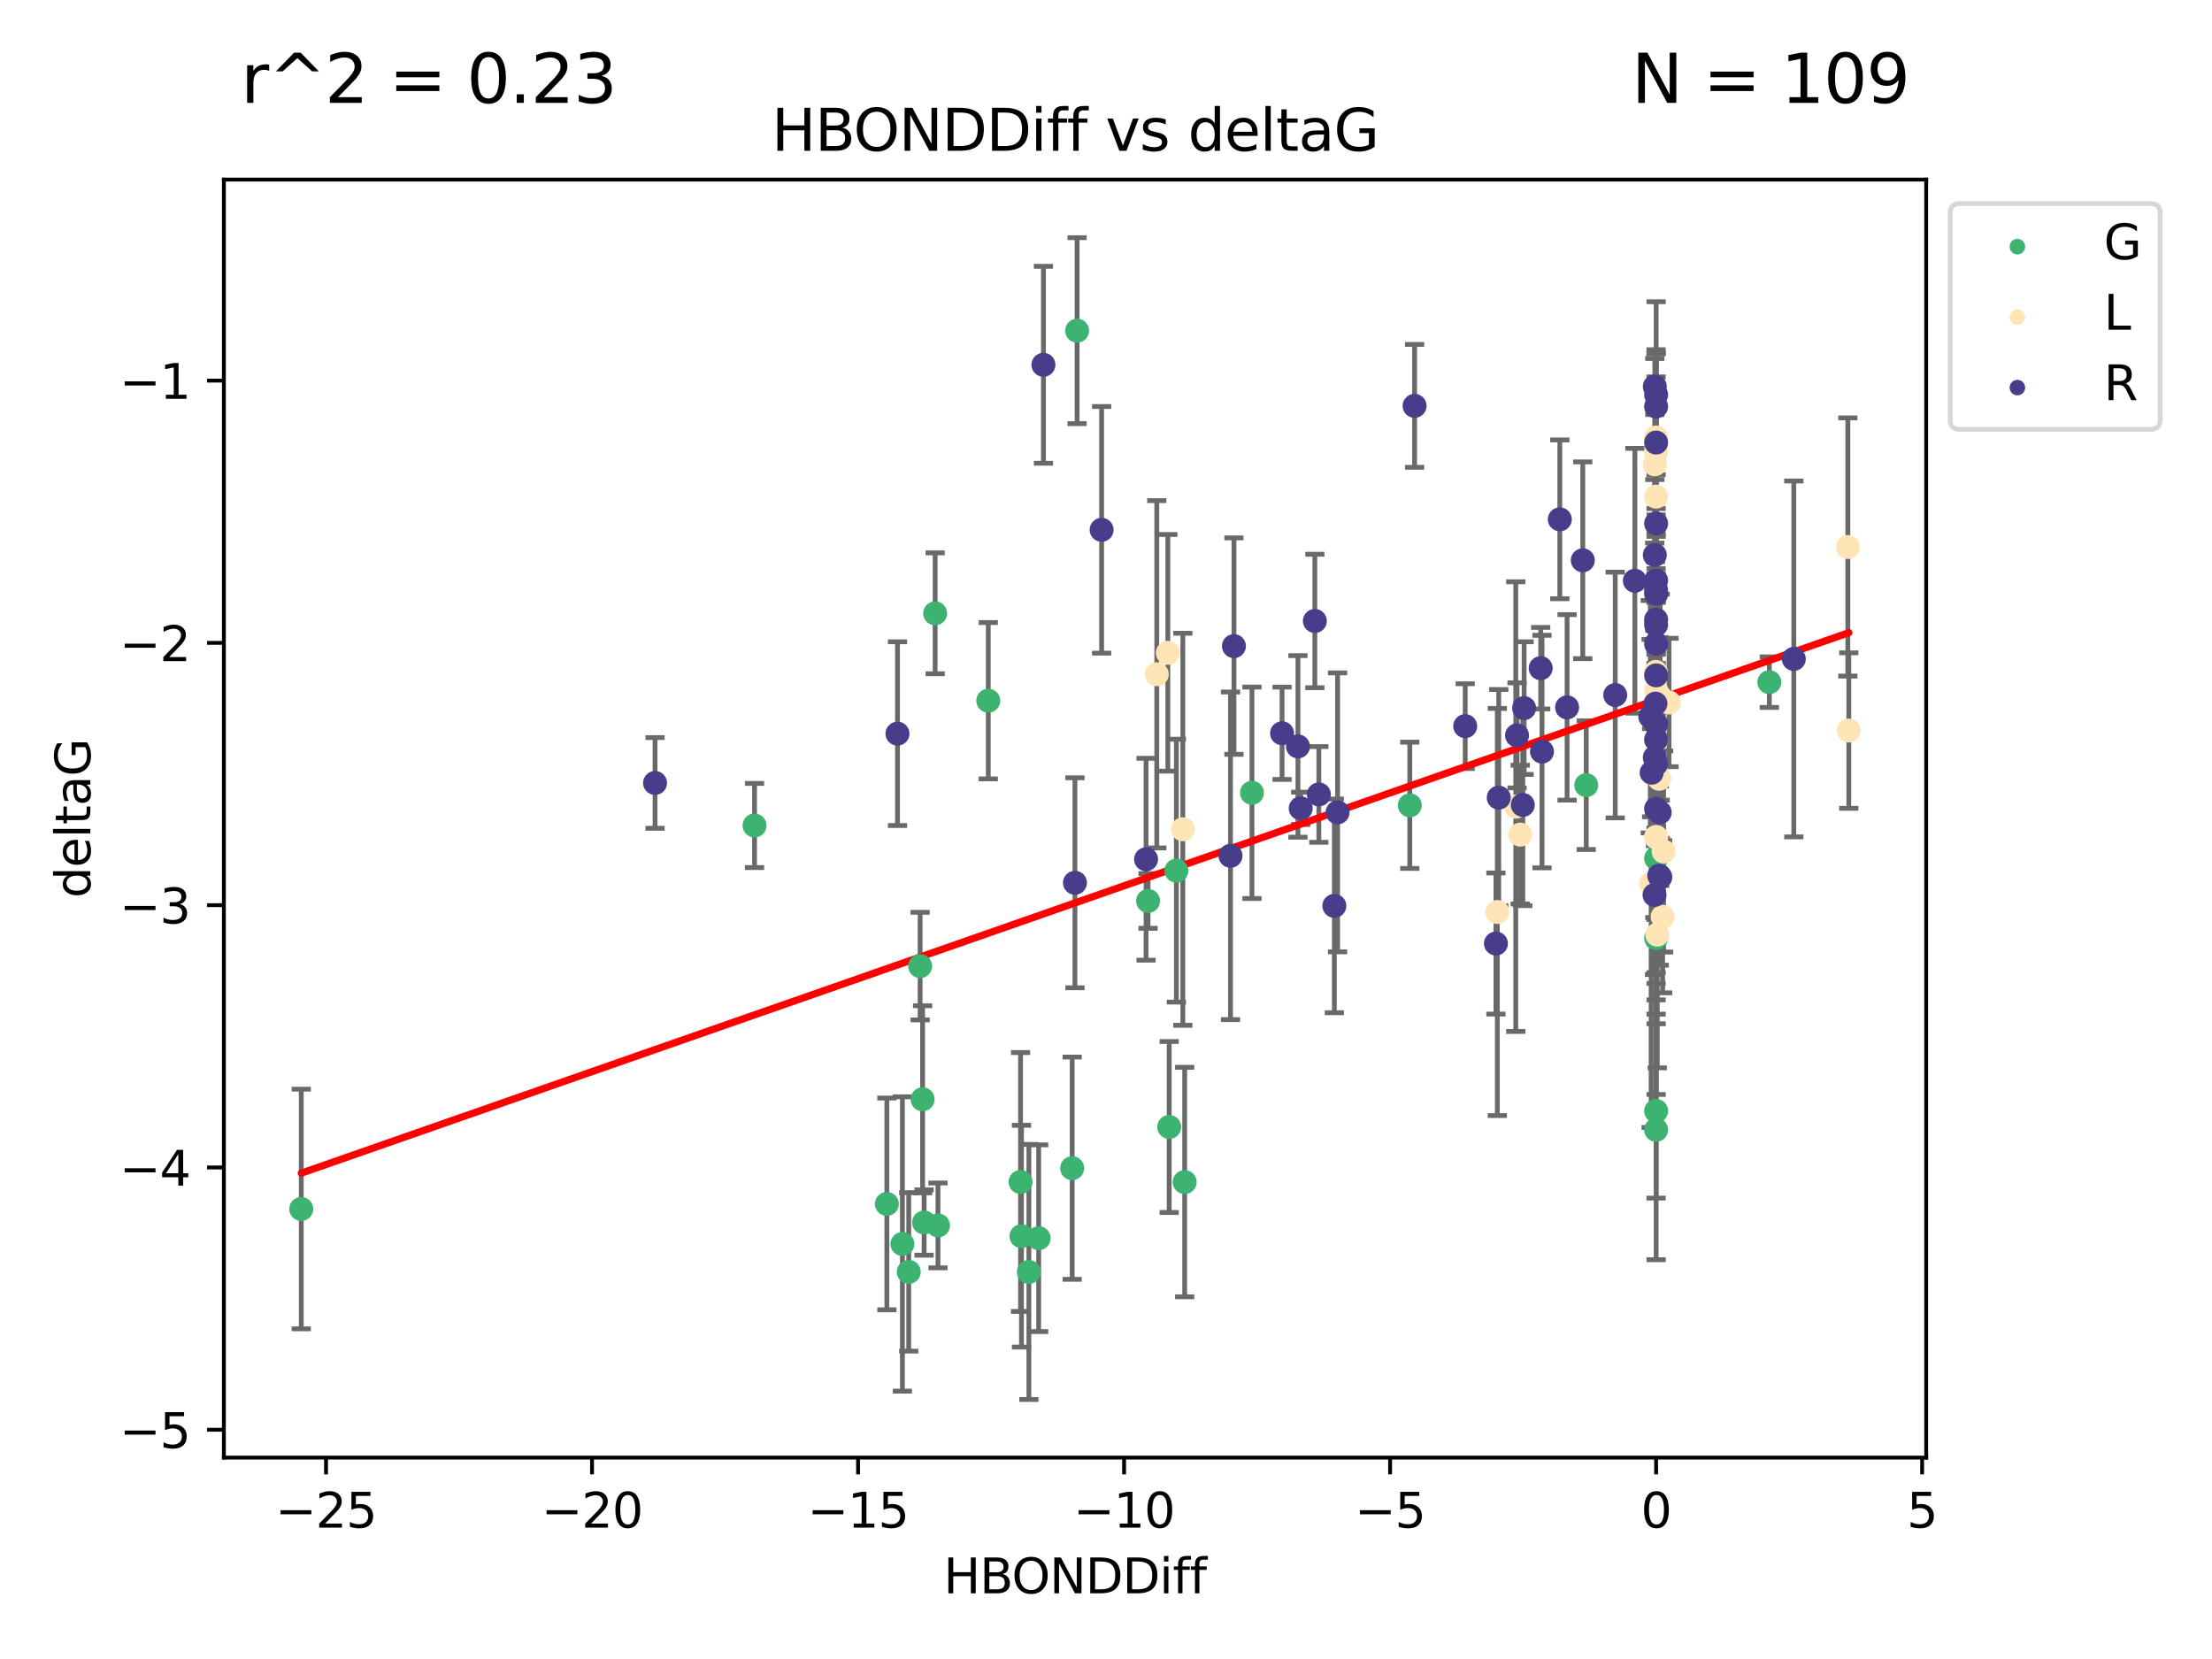 <?xml version="1.0" encoding="utf-8" standalone="no"?>
<!DOCTYPE svg PUBLIC "-//W3C//DTD SVG 1.1//EN"
  "http://www.w3.org/Graphics/SVG/1.1/DTD/svg11.dtd">
<svg xmlns:xlink="http://www.w3.org/1999/xlink" width="460.8pt" height="345.6pt" viewBox="0 0 460.8 345.6" xmlns="http://www.w3.org/2000/svg" version="1.1">
 <defs>
  <style type="text/css">*{stroke-linejoin: round; stroke-linecap: butt}</style>
 </defs>
 <g id="figure_1">
  <g id="patch_1">
   <path d="M 0 345.6 
L 460.8 345.6 
L 460.8 0 
L 0 0 
z
" style="fill: #ffffff"/>
  </g>
  <g id="axes_1">
   <g id="patch_2">
    <path d="M 46.64 303.64 
L 401.26 303.64 
L 401.26 37.411 
L 46.64 37.411 
z
" style="fill: #ffffff"/>
   </g>
   <g id="PathCollection_1">
    <defs>
     <path id="m1b22a1cb09" d="M 0 1.118 
C 0.297 1.118 0.581 1 0.791 0.791 
C 1 0.581 1.118 0.297 1.118 0 
C 1.118 -0.297 1 -0.581 0.791 -0.791 
C 0.581 -1 0.297 -1.118 0 -1.118 
C -0.297 -1.118 -0.581 -1 -0.791 -0.791 
C -1 -0.581 -1.118 -0.297 -1.118 0 
C -1.118 0.297 -1 0.581 -0.791 0.791 
C -0.581 1 -0.297 1.118 0 1.118 
z
" style="stroke: #3cb371"/>
    </defs>
    <g clip-path="url(#p8645465474)">
     <use xlink:href="#m1b22a1cb09" x="214.337" y="264.972" style="fill: #3cb371; stroke: #3cb371"/>
     <use xlink:href="#m1b22a1cb09" x="223.352" y="243.357" style="fill: #3cb371; stroke: #3cb371"/>
     <use xlink:href="#m1b22a1cb09" x="187.987" y="259.141" style="fill: #3cb371; stroke: #3cb371"/>
     <use xlink:href="#m1b22a1cb09" x="62.759" y="251.854" style="fill: #3cb371; stroke: #3cb371"/>
     <use xlink:href="#m1b22a1cb09" x="212.793" y="257.518" style="fill: #3cb371; stroke: #3cb371"/>
     <use xlink:href="#m1b22a1cb09" x="212.599" y="246.229" style="fill: #3cb371; stroke: #3cb371"/>
     <use xlink:href="#m1b22a1cb09" x="195.4" y="255.28" style="fill: #3cb371; stroke: #3cb371"/>
     <use xlink:href="#m1b22a1cb09" x="216.372" y="257.942" style="fill: #3cb371; stroke: #3cb371"/>
     <use xlink:href="#m1b22a1cb09" x="368.581" y="142.106" style="fill: #3cb371; stroke: #3cb371"/>
     <use xlink:href="#m1b22a1cb09" x="224.378" y="68.883" style="fill: #3cb371; stroke: #3cb371"/>
     <use xlink:href="#m1b22a1cb09" x="192.508" y="254.674" style="fill: #3cb371; stroke: #3cb371"/>
     <use xlink:href="#m1b22a1cb09" x="246.792" y="246.241" style="fill: #3cb371; stroke: #3cb371"/>
     <use xlink:href="#m1b22a1cb09" x="189.307" y="264.956" style="fill: #3cb371; stroke: #3cb371"/>
     <use xlink:href="#m1b22a1cb09" x="243.567" y="234.768" style="fill: #3cb371; stroke: #3cb371"/>
     <use xlink:href="#m1b22a1cb09" x="191.677" y="201.259" style="fill: #3cb371; stroke: #3cb371"/>
     <use xlink:href="#m1b22a1cb09" x="184.749" y="250.798" style="fill: #3cb371; stroke: #3cb371"/>
     <use xlink:href="#m1b22a1cb09" x="192.195" y="229.002" style="fill: #3cb371; stroke: #3cb371"/>
     <use xlink:href="#m1b22a1cb09" x="194.807" y="127.765" style="fill: #3cb371; stroke: #3cb371"/>
     <use xlink:href="#m1b22a1cb09" x="293.685" y="167.759" style="fill: #3cb371; stroke: #3cb371"/>
     <use xlink:href="#m1b22a1cb09" x="245.062" y="181.37" style="fill: #3cb371; stroke: #3cb371"/>
     <use xlink:href="#m1b22a1cb09" x="260.809" y="165.153" style="fill: #3cb371; stroke: #3cb371"/>
     <use xlink:href="#m1b22a1cb09" x="239.158" y="187.683" style="fill: #3cb371; stroke: #3cb371"/>
     <use xlink:href="#m1b22a1cb09" x="344.998" y="195.399" style="fill: #3cb371; stroke: #3cb371"/>
     <use xlink:href="#m1b22a1cb09" x="344.998" y="178.803" style="fill: #3cb371; stroke: #3cb371"/>
     <use xlink:href="#m1b22a1cb09" x="330.446" y="163.562" style="fill: #3cb371; stroke: #3cb371"/>
     <use xlink:href="#m1b22a1cb09" x="344.998" y="235.362" style="fill: #3cb371; stroke: #3cb371"/>
     <use xlink:href="#m1b22a1cb09" x="205.873" y="145.972" style="fill: #3cb371; stroke: #3cb371"/>
     <use xlink:href="#m1b22a1cb09" x="157.186" y="171.969" style="fill: #3cb371; stroke: #3cb371"/>
     <use xlink:href="#m1b22a1cb09" x="344.998" y="231.428" style="fill: #3cb371; stroke: #3cb371"/>
    </g>
   </g>
   <g id="PathCollection_2">
    <defs>
     <path id="mcb4a5f641d" d="M 0 1.118 
C 0.297 1.118 0.581 1 0.791 0.791 
C 1 0.581 1.118 0.297 1.118 0 
C 1.118 -0.297 1 -0.581 0.791 -0.791 
C 0.581 -1 0.297 -1.118 0 -1.118 
C -0.297 -1.118 -0.581 -1 -0.791 -0.791 
C -1 -0.581 -1.118 -0.297 -1.118 0 
C -1.118 0.297 -1 0.581 -0.791 0.791 
C -0.581 1 -0.297 1.118 0 1.118 
z
" style="stroke: #ffe4b5"/>
    </defs>
    <g clip-path="url(#p8645465474)">
     <use xlink:href="#mcb4a5f641d" x="346.361" y="190.979" style="fill: #ffe4b5; stroke: #ffe4b5"/>
     <use xlink:href="#mcb4a5f641d" x="316.689" y="173.867" style="fill: #ffe4b5; stroke: #ffe4b5"/>
     <use xlink:href="#mcb4a5f641d" x="344.998" y="160.77" style="fill: #ffe4b5; stroke: #ffe4b5"/>
     <use xlink:href="#mcb4a5f641d" x="315.761" y="168.033" style="fill: #ffe4b5; stroke: #ffe4b5"/>
     <use xlink:href="#mcb4a5f641d" x="246.406" y="172.755" style="fill: #ffe4b5; stroke: #ffe4b5"/>
     <use xlink:href="#mcb4a5f641d" x="344.998" y="94.182" style="fill: #ffe4b5; stroke: #ffe4b5"/>
     <use xlink:href="#mcb4a5f641d" x="243.284" y="135.997" style="fill: #ffe4b5; stroke: #ffe4b5"/>
     <use xlink:href="#mcb4a5f641d" x="384.938" y="113.949" style="fill: #ffe4b5; stroke: #ffe4b5"/>
     <use xlink:href="#mcb4a5f641d" x="347.687" y="146.342" style="fill: #ffe4b5; stroke: #ffe4b5"/>
     <use xlink:href="#mcb4a5f641d" x="344.93" y="139.975" style="fill: #ffe4b5; stroke: #ffe4b5"/>
     <use xlink:href="#mcb4a5f641d" x="346.559" y="177.38" style="fill: #ffe4b5; stroke: #ffe4b5"/>
     <use xlink:href="#mcb4a5f641d" x="344.998" y="103.457" style="fill: #ffe4b5; stroke: #ffe4b5"/>
     <use xlink:href="#mcb4a5f641d" x="344.998" y="91.135" style="fill: #ffe4b5; stroke: #ffe4b5"/>
     <use xlink:href="#mcb4a5f641d" x="385.141" y="152.194" style="fill: #ffe4b5; stroke: #ffe4b5"/>
     <use xlink:href="#mcb4a5f641d" x="344.998" y="174.414" style="fill: #ffe4b5; stroke: #ffe4b5"/>
     <use xlink:href="#mcb4a5f641d" x="344.998" y="174.371" style="fill: #ffe4b5; stroke: #ffe4b5"/>
     <use xlink:href="#mcb4a5f641d" x="343.962" y="184.029" style="fill: #ffe4b5; stroke: #ffe4b5"/>
     <use xlink:href="#mcb4a5f641d" x="344.71" y="96.731" style="fill: #ffe4b5; stroke: #ffe4b5"/>
     <use xlink:href="#mcb4a5f641d" x="240.979" y="140.463" style="fill: #ffe4b5; stroke: #ffe4b5"/>
     <use xlink:href="#mcb4a5f641d" x="311.922" y="189.987" style="fill: #ffe4b5; stroke: #ffe4b5"/>
     <use xlink:href="#mcb4a5f641d" x="345.238" y="194.696" style="fill: #ffe4b5; stroke: #ffe4b5"/>
     <use xlink:href="#mcb4a5f641d" x="345.85" y="145.235" style="fill: #ffe4b5; stroke: #ffe4b5"/>
     <use xlink:href="#mcb4a5f641d" x="345.64" y="162.236" style="fill: #ffe4b5; stroke: #ffe4b5"/>
     <use xlink:href="#mcb4a5f641d" x="344.998" y="154.198" style="fill: #ffe4b5; stroke: #ffe4b5"/>
     <use xlink:href="#mcb4a5f641d" x="344.998" y="143.764" style="fill: #ffe4b5; stroke: #ffe4b5"/>
    </g>
   </g>
   <g id="PathCollection_3">
    <defs>
     <path id="m83377fc4c9" d="M 0 1.118 
C 0.297 1.118 0.581 1 0.791 0.791 
C 1 0.581 1.118 0.297 1.118 0 
C 1.118 -0.297 1 -0.581 0.791 -0.791 
C 0.581 -1 0.297 -1.118 0 -1.118 
C -0.297 -1.118 -0.581 -1 -0.791 -0.791 
C -1 -0.581 -1.118 -0.297 -1.118 0 
C -1.118 0.297 -1 0.581 -0.791 0.791 
C -0.581 1 -0.297 1.118 0 1.118 
z
" style="stroke: #483d8b"/>
    </defs>
    <g clip-path="url(#p8645465474)">
     <use xlink:href="#m83377fc4c9" x="136.458" y="163.103" style="fill: #483d8b; stroke: #483d8b"/>
     <use xlink:href="#m83377fc4c9" x="344.998" y="123.719" style="fill: #483d8b; stroke: #483d8b"/>
     <use xlink:href="#m83377fc4c9" x="305.231" y="151.269" style="fill: #483d8b; stroke: #483d8b"/>
     <use xlink:href="#m83377fc4c9" x="321.229" y="156.565" style="fill: #483d8b; stroke: #483d8b"/>
     <use xlink:href="#m83377fc4c9" x="256.337" y="178.28" style="fill: #483d8b; stroke: #483d8b"/>
     <use xlink:href="#m83377fc4c9" x="344.998" y="159.129" style="fill: #483d8b; stroke: #483d8b"/>
     <use xlink:href="#m83377fc4c9" x="223.933" y="183.902" style="fill: #483d8b; stroke: #483d8b"/>
     <use xlink:href="#m83377fc4c9" x="344.998" y="130.157" style="fill: #483d8b; stroke: #483d8b"/>
     <use xlink:href="#m83377fc4c9" x="273.909" y="129.36" style="fill: #483d8b; stroke: #483d8b"/>
     <use xlink:href="#m83377fc4c9" x="344.728" y="80.519" style="fill: #483d8b; stroke: #483d8b"/>
     <use xlink:href="#m83377fc4c9" x="343.789" y="149.3" style="fill: #483d8b; stroke: #483d8b"/>
     <use xlink:href="#m83377fc4c9" x="344.069" y="160.968" style="fill: #483d8b; stroke: #483d8b"/>
     <use xlink:href="#m83377fc4c9" x="344.998" y="150.812" style="fill: #483d8b; stroke: #483d8b"/>
     <use xlink:href="#m83377fc4c9" x="317.226" y="167.681" style="fill: #483d8b; stroke: #483d8b"/>
     <use xlink:href="#m83377fc4c9" x="344.726" y="157.788" style="fill: #483d8b; stroke: #483d8b"/>
     <use xlink:href="#m83377fc4c9" x="229.489" y="110.37" style="fill: #483d8b; stroke: #483d8b"/>
     <use xlink:href="#m83377fc4c9" x="340.573" y="120.983" style="fill: #483d8b; stroke: #483d8b"/>
     <use xlink:href="#m83377fc4c9" x="344.727" y="115.619" style="fill: #483d8b; stroke: #483d8b"/>
     <use xlink:href="#m83377fc4c9" x="238.748" y="178.995" style="fill: #483d8b; stroke: #483d8b"/>
     <use xlink:href="#m83377fc4c9" x="267.077" y="152.749" style="fill: #483d8b; stroke: #483d8b"/>
     <use xlink:href="#m83377fc4c9" x="277.97" y="188.709" style="fill: #483d8b; stroke: #483d8b"/>
     <use xlink:href="#m83377fc4c9" x="344.998" y="84.676" style="fill: #483d8b; stroke: #483d8b"/>
     <use xlink:href="#m83377fc4c9" x="257.055" y="134.596" style="fill: #483d8b; stroke: #483d8b"/>
     <use xlink:href="#m83377fc4c9" x="317.503" y="147.512" style="fill: #483d8b; stroke: #483d8b"/>
     <use xlink:href="#m83377fc4c9" x="345.872" y="182.716" style="fill: #483d8b; stroke: #483d8b"/>
     <use xlink:href="#m83377fc4c9" x="373.683" y="137.267" style="fill: #483d8b; stroke: #483d8b"/>
     <use xlink:href="#m83377fc4c9" x="312.215" y="166.164" style="fill: #483d8b; stroke: #483d8b"/>
     <use xlink:href="#m83377fc4c9" x="270.962" y="168.386" style="fill: #483d8b; stroke: #483d8b"/>
     <use xlink:href="#m83377fc4c9" x="217.366" y="75.991" style="fill: #483d8b; stroke: #483d8b"/>
     <use xlink:href="#m83377fc4c9" x="344.998" y="134.129" style="fill: #483d8b; stroke: #483d8b"/>
     <use xlink:href="#m83377fc4c9" x="324.938" y="108.187" style="fill: #483d8b; stroke: #483d8b"/>
     <use xlink:href="#m83377fc4c9" x="345.65" y="182.412" style="fill: #483d8b; stroke: #483d8b"/>
     <use xlink:href="#m83377fc4c9" x="344.862" y="146.574" style="fill: #483d8b; stroke: #483d8b"/>
     <use xlink:href="#m83377fc4c9" x="316.026" y="153.191" style="fill: #483d8b; stroke: #483d8b"/>
     <use xlink:href="#m83377fc4c9" x="270.389" y="155.488" style="fill: #483d8b; stroke: #483d8b"/>
     <use xlink:href="#m83377fc4c9" x="336.481" y="144.785" style="fill: #483d8b; stroke: #483d8b"/>
     <use xlink:href="#m83377fc4c9" x="344.998" y="168.482" style="fill: #483d8b; stroke: #483d8b"/>
     <use xlink:href="#m83377fc4c9" x="344.998" y="92.189" style="fill: #483d8b; stroke: #483d8b"/>
     <use xlink:href="#m83377fc4c9" x="311.631" y="196.553" style="fill: #483d8b; stroke: #483d8b"/>
     <use xlink:href="#m83377fc4c9" x="278.642" y="169.229" style="fill: #483d8b; stroke: #483d8b"/>
     <use xlink:href="#m83377fc4c9" x="344.998" y="120.915" style="fill: #483d8b; stroke: #483d8b"/>
     <use xlink:href="#m83377fc4c9" x="186.961" y="152.834" style="fill: #483d8b; stroke: #483d8b"/>
     <use xlink:href="#m83377fc4c9" x="344.998" y="82.238" style="fill: #483d8b; stroke: #483d8b"/>
     <use xlink:href="#m83377fc4c9" x="320.956" y="139.191" style="fill: #483d8b; stroke: #483d8b"/>
     <use xlink:href="#m83377fc4c9" x="326.452" y="147.356" style="fill: #483d8b; stroke: #483d8b"/>
     <use xlink:href="#m83377fc4c9" x="274.74" y="165.494" style="fill: #483d8b; stroke: #483d8b"/>
     <use xlink:href="#m83377fc4c9" x="344.998" y="140.689" style="fill: #483d8b; stroke: #483d8b"/>
     <use xlink:href="#m83377fc4c9" x="344.998" y="154.06" style="fill: #483d8b; stroke: #483d8b"/>
     <use xlink:href="#m83377fc4c9" x="329.722" y="116.717" style="fill: #483d8b; stroke: #483d8b"/>
     <use xlink:href="#m83377fc4c9" x="294.686" y="84.549" style="fill: #483d8b; stroke: #483d8b"/>
     <use xlink:href="#m83377fc4c9" x="344.998" y="109.055" style="fill: #483d8b; stroke: #483d8b"/>
     <use xlink:href="#m83377fc4c9" x="344.672" y="186.434" style="fill: #483d8b; stroke: #483d8b"/>
     <use xlink:href="#m83377fc4c9" x="345.743" y="169.235" style="fill: #483d8b; stroke: #483d8b"/>
     <use xlink:href="#m83377fc4c9" x="344.998" y="129.081" style="fill: #483d8b; stroke: #483d8b"/>
     <use xlink:href="#m83377fc4c9" x="344.998" y="122.945" style="fill: #483d8b; stroke: #483d8b"/>
    </g>
   </g>
   <g id="matplotlib.axis_1">
    <g id="xtick_1">
     <g id="line2d_1">
      <defs>
       <path id="m08fb9233ba" d="M 0 0 
L 0 3.5 
" style="stroke: #000000; stroke-width: 0.8"/>
      </defs>
      <g>
       <use xlink:href="#m08fb9233ba" x="67.917" y="303.64" style="stroke: #000000; stroke-width: 0.8"/>
      </g>
     </g>
     <g id="text_1">
      <!-- −25 -->
      <g transform="translate(57.365 318.238)scale(0.1 -0.1)">
       <defs>
        <path id="DejaVuSans-2212" d="M 678 2272 
L 4684 2272 
L 4684 1741 
L 678 1741 
L 678 2272 
z
" transform="scale(0.016)"/>
        <path id="DejaVuSans-32" d="M 1228 531 
L 3431 531 
L 3431 0 
L 469 0 
L 469 531 
Q 828 903 1448 1529 
Q 2069 2156 2228 2338 
Q 2531 2678 2651 2914 
Q 2772 3150 2772 3378 
Q 2772 3750 2511 3984 
Q 2250 4219 1831 4219 
Q 1534 4219 1204 4116 
Q 875 4013 500 3803 
L 500 4441 
Q 881 4594 1212 4672 
Q 1544 4750 1819 4750 
Q 2544 4750 2975 4387 
Q 3406 4025 3406 3419 
Q 3406 3131 3298 2873 
Q 3191 2616 2906 2266 
Q 2828 2175 2409 1742 
Q 1991 1309 1228 531 
z
" transform="scale(0.016)"/>
        <path id="DejaVuSans-35" d="M 691 4666 
L 3169 4666 
L 3169 4134 
L 1269 4134 
L 1269 2991 
Q 1406 3038 1543 3061 
Q 1681 3084 1819 3084 
Q 2600 3084 3056 2656 
Q 3513 2228 3513 1497 
Q 3513 744 3044 326 
Q 2575 -91 1722 -91 
Q 1428 -91 1123 -41 
Q 819 9 494 109 
L 494 744 
Q 775 591 1075 516 
Q 1375 441 1709 441 
Q 2250 441 2565 725 
Q 2881 1009 2881 1497 
Q 2881 1984 2565 2268 
Q 2250 2553 1709 2553 
Q 1456 2553 1204 2497 
Q 953 2441 691 2322 
L 691 4666 
z
" transform="scale(0.016)"/>
       </defs>
       <use xlink:href="#DejaVuSans-2212"/>
       <use xlink:href="#DejaVuSans-32" x="83.789"/>
       <use xlink:href="#DejaVuSans-35" x="147.412"/>
      </g>
     </g>
    </g>
    <g id="xtick_2">
     <g id="line2d_2">
      <g>
       <use xlink:href="#m08fb9233ba" x="123.333" y="303.64" style="stroke: #000000; stroke-width: 0.8"/>
      </g>
     </g>
     <g id="text_2">
      <!-- −20 -->
      <g transform="translate(112.781 318.238)scale(0.1 -0.1)">
       <defs>
        <path id="DejaVuSans-30" d="M 2034 4250 
Q 1547 4250 1301 3770 
Q 1056 3291 1056 2328 
Q 1056 1369 1301 889 
Q 1547 409 2034 409 
Q 2525 409 2770 889 
Q 3016 1369 3016 2328 
Q 3016 3291 2770 3770 
Q 2525 4250 2034 4250 
z
M 2034 4750 
Q 2819 4750 3233 4129 
Q 3647 3509 3647 2328 
Q 3647 1150 3233 529 
Q 2819 -91 2034 -91 
Q 1250 -91 836 529 
Q 422 1150 422 2328 
Q 422 3509 836 4129 
Q 1250 4750 2034 4750 
z
" transform="scale(0.016)"/>
       </defs>
       <use xlink:href="#DejaVuSans-2212"/>
       <use xlink:href="#DejaVuSans-32" x="83.789"/>
       <use xlink:href="#DejaVuSans-30" x="147.412"/>
      </g>
     </g>
    </g>
    <g id="xtick_3">
     <g id="line2d_3">
      <g>
       <use xlink:href="#m08fb9233ba" x="178.75" y="303.64" style="stroke: #000000; stroke-width: 0.8"/>
      </g>
     </g>
     <g id="text_3">
      <!-- −15 -->
      <g transform="translate(168.197 318.238)scale(0.1 -0.1)">
       <defs>
        <path id="DejaVuSans-31" d="M 794 531 
L 1825 531 
L 1825 4091 
L 703 3866 
L 703 4441 
L 1819 4666 
L 2450 4666 
L 2450 531 
L 3481 531 
L 3481 0 
L 794 0 
L 794 531 
z
" transform="scale(0.016)"/>
       </defs>
       <use xlink:href="#DejaVuSans-2212"/>
       <use xlink:href="#DejaVuSans-31" x="83.789"/>
       <use xlink:href="#DejaVuSans-35" x="147.412"/>
      </g>
     </g>
    </g>
    <g id="xtick_4">
     <g id="line2d_4">
      <g>
       <use xlink:href="#m08fb9233ba" x="234.166" y="303.64" style="stroke: #000000; stroke-width: 0.8"/>
      </g>
     </g>
     <g id="text_4">
      <!-- −10 -->
      <g transform="translate(223.614 318.238)scale(0.1 -0.1)">
       <use xlink:href="#DejaVuSans-2212"/>
       <use xlink:href="#DejaVuSans-31" x="83.789"/>
       <use xlink:href="#DejaVuSans-30" x="147.412"/>
      </g>
     </g>
    </g>
    <g id="xtick_5">
     <g id="line2d_5">
      <g>
       <use xlink:href="#m08fb9233ba" x="289.582" y="303.64" style="stroke: #000000; stroke-width: 0.8"/>
      </g>
     </g>
     <g id="text_5">
      <!-- −5 -->
      <g transform="translate(282.211 318.238)scale(0.1 -0.1)">
       <use xlink:href="#DejaVuSans-2212"/>
       <use xlink:href="#DejaVuSans-35" x="83.789"/>
      </g>
     </g>
    </g>
    <g id="xtick_6">
     <g id="line2d_6">
      <g>
       <use xlink:href="#m08fb9233ba" x="344.998" y="303.64" style="stroke: #000000; stroke-width: 0.8"/>
      </g>
     </g>
     <g id="text_6">
      <!-- 0 -->
      <g transform="translate(341.817 318.238)scale(0.1 -0.1)">
       <use xlink:href="#DejaVuSans-30"/>
      </g>
     </g>
    </g>
    <g id="xtick_7">
     <g id="line2d_7">
      <g>
       <use xlink:href="#m08fb9233ba" x="400.415" y="303.64" style="stroke: #000000; stroke-width: 0.8"/>
      </g>
     </g>
     <g id="text_7">
      <!-- 5 -->
      <g transform="translate(397.233 318.238)scale(0.1 -0.1)">
       <use xlink:href="#DejaVuSans-35"/>
      </g>
     </g>
    </g>
    <g id="text_8">
     <!-- HBONDDiff -->
     <g transform="translate(196.561 331.917)scale(0.1 -0.1)">
      <defs>
       <path id="DejaVuSans-48" d="M 628 4666 
L 1259 4666 
L 1259 2753 
L 3553 2753 
L 3553 4666 
L 4184 4666 
L 4184 0 
L 3553 0 
L 3553 2222 
L 1259 2222 
L 1259 0 
L 628 0 
L 628 4666 
z
" transform="scale(0.016)"/>
       <path id="DejaVuSans-42" d="M 1259 2228 
L 1259 519 
L 2272 519 
Q 2781 519 3026 730 
Q 3272 941 3272 1375 
Q 3272 1813 3026 2020 
Q 2781 2228 2272 2228 
L 1259 2228 
z
M 1259 4147 
L 1259 2741 
L 2194 2741 
Q 2656 2741 2882 2914 
Q 3109 3088 3109 3444 
Q 3109 3797 2882 3972 
Q 2656 4147 2194 4147 
L 1259 4147 
z
M 628 4666 
L 2241 4666 
Q 2963 4666 3353 4366 
Q 3744 4066 3744 3513 
Q 3744 3084 3544 2831 
Q 3344 2578 2956 2516 
Q 3422 2416 3680 2098 
Q 3938 1781 3938 1306 
Q 3938 681 3513 340 
Q 3088 0 2303 0 
L 628 0 
L 628 4666 
z
" transform="scale(0.016)"/>
       <path id="DejaVuSans-4f" d="M 2522 4238 
Q 1834 4238 1429 3725 
Q 1025 3213 1025 2328 
Q 1025 1447 1429 934 
Q 1834 422 2522 422 
Q 3209 422 3611 934 
Q 4013 1447 4013 2328 
Q 4013 3213 3611 3725 
Q 3209 4238 2522 4238 
z
M 2522 4750 
Q 3503 4750 4090 4092 
Q 4678 3434 4678 2328 
Q 4678 1225 4090 567 
Q 3503 -91 2522 -91 
Q 1538 -91 948 565 
Q 359 1222 359 2328 
Q 359 3434 948 4092 
Q 1538 4750 2522 4750 
z
" transform="scale(0.016)"/>
       <path id="DejaVuSans-4e" d="M 628 4666 
L 1478 4666 
L 3547 763 
L 3547 4666 
L 4159 4666 
L 4159 0 
L 3309 0 
L 1241 3903 
L 1241 0 
L 628 0 
L 628 4666 
z
" transform="scale(0.016)"/>
       <path id="DejaVuSans-44" d="M 1259 4147 
L 1259 519 
L 2022 519 
Q 2988 519 3436 956 
Q 3884 1394 3884 2338 
Q 3884 3275 3436 3711 
Q 2988 4147 2022 4147 
L 1259 4147 
z
M 628 4666 
L 1925 4666 
Q 3281 4666 3915 4102 
Q 4550 3538 4550 2338 
Q 4550 1131 3912 565 
Q 3275 0 1925 0 
L 628 0 
L 628 4666 
z
" transform="scale(0.016)"/>
       <path id="DejaVuSans-69" d="M 603 3500 
L 1178 3500 
L 1178 0 
L 603 0 
L 603 3500 
z
M 603 4863 
L 1178 4863 
L 1178 4134 
L 603 4134 
L 603 4863 
z
" transform="scale(0.016)"/>
       <path id="DejaVuSans-66" d="M 2375 4863 
L 2375 4384 
L 1825 4384 
Q 1516 4384 1395 4259 
Q 1275 4134 1275 3809 
L 1275 3500 
L 2222 3500 
L 2222 3053 
L 1275 3053 
L 1275 0 
L 697 0 
L 697 3053 
L 147 3053 
L 147 3500 
L 697 3500 
L 697 3744 
Q 697 4328 969 4595 
Q 1241 4863 1831 4863 
L 2375 4863 
z
" transform="scale(0.016)"/>
      </defs>
      <use xlink:href="#DejaVuSans-48"/>
      <use xlink:href="#DejaVuSans-42" x="75.195"/>
      <use xlink:href="#DejaVuSans-4f" x="142.049"/>
      <use xlink:href="#DejaVuSans-4e" x="220.76"/>
      <use xlink:href="#DejaVuSans-44" x="295.564"/>
      <use xlink:href="#DejaVuSans-44" x="372.566"/>
      <use xlink:href="#DejaVuSans-69" x="449.568"/>
      <use xlink:href="#DejaVuSans-66" x="477.352"/>
      <use xlink:href="#DejaVuSans-66" x="512.557"/>
     </g>
    </g>
   </g>
   <g id="matplotlib.axis_2">
    <g id="ytick_1">
     <g id="line2d_8">
      <defs>
       <path id="m997189a807" d="M 0 0 
L -3.5 0 
" style="stroke: #000000; stroke-width: 0.8"/>
      </defs>
      <g>
       <use xlink:href="#m997189a807" x="46.64" y="297.844" style="stroke: #000000; stroke-width: 0.8"/>
      </g>
     </g>
     <g id="text_9">
      <!-- −5 -->
      <g transform="translate(24.898 301.643)scale(0.1 -0.1)">
       <use xlink:href="#DejaVuSans-2212"/>
       <use xlink:href="#DejaVuSans-35" x="83.789"/>
      </g>
     </g>
    </g>
    <g id="ytick_2">
     <g id="line2d_9">
      <g>
       <use xlink:href="#m997189a807" x="46.64" y="243.204" style="stroke: #000000; stroke-width: 0.8"/>
      </g>
     </g>
     <g id="text_10">
      <!-- −4 -->
      <g transform="translate(24.898 247.003)scale(0.1 -0.1)">
       <defs>
        <path id="DejaVuSans-34" d="M 2419 4116 
L 825 1625 
L 2419 1625 
L 2419 4116 
z
M 2253 4666 
L 3047 4666 
L 3047 1625 
L 3713 1625 
L 3713 1100 
L 3047 1100 
L 3047 0 
L 2419 0 
L 2419 1100 
L 313 1100 
L 313 1709 
L 2253 4666 
z
" transform="scale(0.016)"/>
       </defs>
       <use xlink:href="#DejaVuSans-2212"/>
       <use xlink:href="#DejaVuSans-34" x="83.789"/>
      </g>
     </g>
    </g>
    <g id="ytick_3">
     <g id="line2d_10">
      <g>
       <use xlink:href="#m997189a807" x="46.64" y="188.564" style="stroke: #000000; stroke-width: 0.8"/>
      </g>
     </g>
     <g id="text_11">
      <!-- −3 -->
      <g transform="translate(24.898 192.364)scale(0.1 -0.1)">
       <defs>
        <path id="DejaVuSans-33" d="M 2597 2516 
Q 3050 2419 3304 2112 
Q 3559 1806 3559 1356 
Q 3559 666 3084 287 
Q 2609 -91 1734 -91 
Q 1441 -91 1130 -33 
Q 819 25 488 141 
L 488 750 
Q 750 597 1062 519 
Q 1375 441 1716 441 
Q 2309 441 2620 675 
Q 2931 909 2931 1356 
Q 2931 1769 2642 2001 
Q 2353 2234 1838 2234 
L 1294 2234 
L 1294 2753 
L 1863 2753 
Q 2328 2753 2575 2939 
Q 2822 3125 2822 3475 
Q 2822 3834 2567 4026 
Q 2313 4219 1838 4219 
Q 1578 4219 1281 4162 
Q 984 4106 628 3988 
L 628 4550 
Q 988 4650 1302 4700 
Q 1616 4750 1894 4750 
Q 2613 4750 3031 4423 
Q 3450 4097 3450 3541 
Q 3450 3153 3228 2886 
Q 3006 2619 2597 2516 
z
" transform="scale(0.016)"/>
       </defs>
       <use xlink:href="#DejaVuSans-2212"/>
       <use xlink:href="#DejaVuSans-33" x="83.789"/>
      </g>
     </g>
    </g>
    <g id="ytick_4">
     <g id="line2d_11">
      <g>
       <use xlink:href="#m997189a807" x="46.64" y="133.924" style="stroke: #000000; stroke-width: 0.8"/>
      </g>
     </g>
     <g id="text_12">
      <!-- −2 -->
      <g transform="translate(24.898 137.724)scale(0.1 -0.1)">
       <use xlink:href="#DejaVuSans-2212"/>
       <use xlink:href="#DejaVuSans-32" x="83.789"/>
      </g>
     </g>
    </g>
    <g id="ytick_5">
     <g id="line2d_12">
      <g>
       <use xlink:href="#m997189a807" x="46.64" y="79.284" style="stroke: #000000; stroke-width: 0.8"/>
      </g>
     </g>
     <g id="text_13">
      <!-- −1 -->
      <g transform="translate(24.898 83.084)scale(0.1 -0.1)">
       <use xlink:href="#DejaVuSans-2212"/>
       <use xlink:href="#DejaVuSans-31" x="83.789"/>
      </g>
     </g>
    </g>
    <g id="text_14">
     <!-- deltaG -->
     <g transform="translate(18.818 187.064)rotate(-90)scale(0.1 -0.1)">
      <defs>
       <path id="DejaVuSans-64" d="M 2906 2969 
L 2906 4863 
L 3481 4863 
L 3481 0 
L 2906 0 
L 2906 525 
Q 2725 213 2448 61 
Q 2172 -91 1784 -91 
Q 1150 -91 751 415 
Q 353 922 353 1747 
Q 353 2572 751 3078 
Q 1150 3584 1784 3584 
Q 2172 3584 2448 3432 
Q 2725 3281 2906 2969 
z
M 947 1747 
Q 947 1113 1208 752 
Q 1469 391 1925 391 
Q 2381 391 2643 752 
Q 2906 1113 2906 1747 
Q 2906 2381 2643 2742 
Q 2381 3103 1925 3103 
Q 1469 3103 1208 2742 
Q 947 2381 947 1747 
z
" transform="scale(0.016)"/>
       <path id="DejaVuSans-65" d="M 3597 1894 
L 3597 1613 
L 953 1613 
Q 991 1019 1311 708 
Q 1631 397 2203 397 
Q 2534 397 2845 478 
Q 3156 559 3463 722 
L 3463 178 
Q 3153 47 2828 -22 
Q 2503 -91 2169 -91 
Q 1331 -91 842 396 
Q 353 884 353 1716 
Q 353 2575 817 3079 
Q 1281 3584 2069 3584 
Q 2775 3584 3186 3129 
Q 3597 2675 3597 1894 
z
M 3022 2063 
Q 3016 2534 2758 2815 
Q 2500 3097 2075 3097 
Q 1594 3097 1305 2825 
Q 1016 2553 972 2059 
L 3022 2063 
z
" transform="scale(0.016)"/>
       <path id="DejaVuSans-6c" d="M 603 4863 
L 1178 4863 
L 1178 0 
L 603 0 
L 603 4863 
z
" transform="scale(0.016)"/>
       <path id="DejaVuSans-74" d="M 1172 4494 
L 1172 3500 
L 2356 3500 
L 2356 3053 
L 1172 3053 
L 1172 1153 
Q 1172 725 1289 603 
Q 1406 481 1766 481 
L 2356 481 
L 2356 0 
L 1766 0 
Q 1100 0 847 248 
Q 594 497 594 1153 
L 594 3053 
L 172 3053 
L 172 3500 
L 594 3500 
L 594 4494 
L 1172 4494 
z
" transform="scale(0.016)"/>
       <path id="DejaVuSans-61" d="M 2194 1759 
Q 1497 1759 1228 1600 
Q 959 1441 959 1056 
Q 959 750 1161 570 
Q 1363 391 1709 391 
Q 2188 391 2477 730 
Q 2766 1069 2766 1631 
L 2766 1759 
L 2194 1759 
z
M 3341 1997 
L 3341 0 
L 2766 0 
L 2766 531 
Q 2569 213 2275 61 
Q 1981 -91 1556 -91 
Q 1019 -91 701 211 
Q 384 513 384 1019 
Q 384 1609 779 1909 
Q 1175 2209 1959 2209 
L 2766 2209 
L 2766 2266 
Q 2766 2663 2505 2880 
Q 2244 3097 1772 3097 
Q 1472 3097 1187 3025 
Q 903 2953 641 2809 
L 641 3341 
Q 956 3463 1253 3523 
Q 1550 3584 1831 3584 
Q 2591 3584 2966 3190 
Q 3341 2797 3341 1997 
z
" transform="scale(0.016)"/>
       <path id="DejaVuSans-47" d="M 3809 666 
L 3809 1919 
L 2778 1919 
L 2778 2438 
L 4434 2438 
L 4434 434 
Q 4069 175 3628 42 
Q 3188 -91 2688 -91 
Q 1594 -91 976 548 
Q 359 1188 359 2328 
Q 359 3472 976 4111 
Q 1594 4750 2688 4750 
Q 3144 4750 3555 4637 
Q 3966 4525 4313 4306 
L 4313 3634 
Q 3963 3931 3569 4081 
Q 3175 4231 2741 4231 
Q 1884 4231 1454 3753 
Q 1025 3275 1025 2328 
Q 1025 1384 1454 906 
Q 1884 428 2741 428 
Q 3075 428 3337 486 
Q 3600 544 3809 666 
z
" transform="scale(0.016)"/>
      </defs>
      <use xlink:href="#DejaVuSans-64"/>
      <use xlink:href="#DejaVuSans-65" x="63.477"/>
      <use xlink:href="#DejaVuSans-6c" x="125"/>
      <use xlink:href="#DejaVuSans-74" x="152.783"/>
      <use xlink:href="#DejaVuSans-61" x="191.992"/>
      <use xlink:href="#DejaVuSans-47" x="253.271"/>
     </g>
    </g>
   </g>
   <g id="LineCollection_1">
    <path d="M 214.337 291.539 
L 214.337 238.405 
" clip-path="url(#p8645465474)" style="fill: none; stroke: #696969"/>
    <path d="M 223.352 266.51 
L 223.352 220.204 
" clip-path="url(#p8645465474)" style="fill: none; stroke: #696969"/>
    <path d="M 187.987 289.801 
L 187.987 228.482 
" clip-path="url(#p8645465474)" style="fill: none; stroke: #696969"/>
    <path d="M 62.759 276.82 
L 62.759 226.888 
" clip-path="url(#p8645465474)" style="fill: none; stroke: #696969"/>
    <path d="M 212.793 280.619 
L 212.793 234.417 
" clip-path="url(#p8645465474)" style="fill: none; stroke: #696969"/>
    <path d="M 212.599 273.192 
L 212.599 219.267 
" clip-path="url(#p8645465474)" style="fill: none; stroke: #696969"/>
    <path d="M 195.4 264.116 
L 195.4 246.445 
" clip-path="url(#p8645465474)" style="fill: none; stroke: #696969"/>
    <path d="M 216.372 277.391 
L 216.372 238.493 
" clip-path="url(#p8645465474)" style="fill: none; stroke: #696969"/>
    <path d="M 368.581 147.375 
L 368.581 136.837 
" clip-path="url(#p8645465474)" style="fill: none; stroke: #696969"/>
    <path d="M 224.378 88.254 
L 224.378 49.513 
" clip-path="url(#p8645465474)" style="fill: none; stroke: #696969"/>
    <path d="M 192.508 261.477 
L 192.508 247.87 
" clip-path="url(#p8645465474)" style="fill: none; stroke: #696969"/>
    <path d="M 246.792 270.142 
L 246.792 222.34 
" clip-path="url(#p8645465474)" style="fill: none; stroke: #696969"/>
    <path d="M 189.307 281.463 
L 189.307 248.45 
" clip-path="url(#p8645465474)" style="fill: none; stroke: #696969"/>
    <path d="M 243.567 252.578 
L 243.567 216.959 
" clip-path="url(#p8645465474)" style="fill: none; stroke: #696969"/>
    <path d="M 191.677 212.466 
L 191.677 190.051 
" clip-path="url(#p8645465474)" style="fill: none; stroke: #696969"/>
    <path d="M 184.749 272.857 
L 184.749 228.74 
" clip-path="url(#p8645465474)" style="fill: none; stroke: #696969"/>
    <path d="M 192.195 248.489 
L 192.195 209.516 
" clip-path="url(#p8645465474)" style="fill: none; stroke: #696969"/>
    <path d="M 194.807 140.357 
L 194.807 115.174 
" clip-path="url(#p8645465474)" style="fill: none; stroke: #696969"/>
    <path d="M 293.685 180.911 
L 293.685 154.608 
" clip-path="url(#p8645465474)" style="fill: none; stroke: #696969"/>
    <path d="M 245.062 208.753 
L 245.062 153.986 
" clip-path="url(#p8645465474)" style="fill: none; stroke: #696969"/>
    <path d="M 260.809 187.175 
L 260.809 143.131 
" clip-path="url(#p8645465474)" style="fill: none; stroke: #696969"/>
    <path d="M 239.158 193.382 
L 239.158 181.984 
" clip-path="url(#p8645465474)" style="fill: none; stroke: #696969"/>
    <path d="M 344.998 211.267 
L 344.998 179.53 
" clip-path="url(#p8645465474)" style="fill: none; stroke: #696969"/>
    <path d="M 344.998 202.627 
L 344.998 154.978 
" clip-path="url(#p8645465474)" style="fill: none; stroke: #696969"/>
    <path d="M 330.446 176.973 
L 330.446 150.151 
" clip-path="url(#p8645465474)" style="fill: none; stroke: #696969"/>
    <path d="M 344.998 262.421 
L 344.998 208.303 
" clip-path="url(#p8645465474)" style="fill: none; stroke: #696969"/>
    <path d="M 205.873 162.254 
L 205.873 129.689 
" clip-path="url(#p8645465474)" style="fill: none; stroke: #696969"/>
    <path d="M 157.186 180.734 
L 157.186 163.205 
" clip-path="url(#p8645465474)" style="fill: none; stroke: #696969"/>
    <path d="M 344.998 249.586 
L 344.998 213.27 
" clip-path="url(#p8645465474)" style="fill: none; stroke: #696969"/>
   </g>
   <g id="line2d_13">
    <defs>
     <path id="mabb185f196" d="M 2 0 
L -2 -0 
" style="stroke: #696969"/>
    </defs>
    <g clip-path="url(#p8645465474)">
     <use xlink:href="#mabb185f196" x="214.337" y="291.539" style="fill: #696969; stroke: #696969"/>
     <use xlink:href="#mabb185f196" x="223.352" y="266.51" style="fill: #696969; stroke: #696969"/>
     <use xlink:href="#mabb185f196" x="187.987" y="289.801" style="fill: #696969; stroke: #696969"/>
     <use xlink:href="#mabb185f196" x="62.759" y="276.82" style="fill: #696969; stroke: #696969"/>
     <use xlink:href="#mabb185f196" x="212.793" y="280.619" style="fill: #696969; stroke: #696969"/>
     <use xlink:href="#mabb185f196" x="212.599" y="273.192" style="fill: #696969; stroke: #696969"/>
     <use xlink:href="#mabb185f196" x="195.4" y="264.116" style="fill: #696969; stroke: #696969"/>
     <use xlink:href="#mabb185f196" x="216.372" y="277.391" style="fill: #696969; stroke: #696969"/>
     <use xlink:href="#mabb185f196" x="368.581" y="147.375" style="fill: #696969; stroke: #696969"/>
     <use xlink:href="#mabb185f196" x="224.378" y="88.254" style="fill: #696969; stroke: #696969"/>
     <use xlink:href="#mabb185f196" x="192.508" y="261.477" style="fill: #696969; stroke: #696969"/>
     <use xlink:href="#mabb185f196" x="246.792" y="270.142" style="fill: #696969; stroke: #696969"/>
     <use xlink:href="#mabb185f196" x="189.307" y="281.463" style="fill: #696969; stroke: #696969"/>
     <use xlink:href="#mabb185f196" x="243.567" y="252.578" style="fill: #696969; stroke: #696969"/>
     <use xlink:href="#mabb185f196" x="191.677" y="212.466" style="fill: #696969; stroke: #696969"/>
     <use xlink:href="#mabb185f196" x="184.749" y="272.857" style="fill: #696969; stroke: #696969"/>
     <use xlink:href="#mabb185f196" x="192.195" y="248.489" style="fill: #696969; stroke: #696969"/>
     <use xlink:href="#mabb185f196" x="194.807" y="140.357" style="fill: #696969; stroke: #696969"/>
     <use xlink:href="#mabb185f196" x="293.685" y="180.911" style="fill: #696969; stroke: #696969"/>
     <use xlink:href="#mabb185f196" x="245.062" y="208.753" style="fill: #696969; stroke: #696969"/>
     <use xlink:href="#mabb185f196" x="260.809" y="187.175" style="fill: #696969; stroke: #696969"/>
     <use xlink:href="#mabb185f196" x="239.158" y="193.382" style="fill: #696969; stroke: #696969"/>
     <use xlink:href="#mabb185f196" x="344.998" y="211.267" style="fill: #696969; stroke: #696969"/>
     <use xlink:href="#mabb185f196" x="344.998" y="202.627" style="fill: #696969; stroke: #696969"/>
     <use xlink:href="#mabb185f196" x="330.446" y="176.973" style="fill: #696969; stroke: #696969"/>
     <use xlink:href="#mabb185f196" x="344.998" y="262.421" style="fill: #696969; stroke: #696969"/>
     <use xlink:href="#mabb185f196" x="205.873" y="162.254" style="fill: #696969; stroke: #696969"/>
     <use xlink:href="#mabb185f196" x="157.186" y="180.734" style="fill: #696969; stroke: #696969"/>
     <use xlink:href="#mabb185f196" x="344.998" y="249.586" style="fill: #696969; stroke: #696969"/>
    </g>
   </g>
   <g id="line2d_14">
    <g clip-path="url(#p8645465474)">
     <use xlink:href="#mabb185f196" x="214.337" y="238.405" style="fill: #696969; stroke: #696969"/>
     <use xlink:href="#mabb185f196" x="223.352" y="220.204" style="fill: #696969; stroke: #696969"/>
     <use xlink:href="#mabb185f196" x="187.987" y="228.482" style="fill: #696969; stroke: #696969"/>
     <use xlink:href="#mabb185f196" x="62.759" y="226.888" style="fill: #696969; stroke: #696969"/>
     <use xlink:href="#mabb185f196" x="212.793" y="234.417" style="fill: #696969; stroke: #696969"/>
     <use xlink:href="#mabb185f196" x="212.599" y="219.267" style="fill: #696969; stroke: #696969"/>
     <use xlink:href="#mabb185f196" x="195.4" y="246.445" style="fill: #696969; stroke: #696969"/>
     <use xlink:href="#mabb185f196" x="216.372" y="238.493" style="fill: #696969; stroke: #696969"/>
     <use xlink:href="#mabb185f196" x="368.581" y="136.837" style="fill: #696969; stroke: #696969"/>
     <use xlink:href="#mabb185f196" x="224.378" y="49.513" style="fill: #696969; stroke: #696969"/>
     <use xlink:href="#mabb185f196" x="192.508" y="247.87" style="fill: #696969; stroke: #696969"/>
     <use xlink:href="#mabb185f196" x="246.792" y="222.34" style="fill: #696969; stroke: #696969"/>
     <use xlink:href="#mabb185f196" x="189.307" y="248.45" style="fill: #696969; stroke: #696969"/>
     <use xlink:href="#mabb185f196" x="243.567" y="216.959" style="fill: #696969; stroke: #696969"/>
     <use xlink:href="#mabb185f196" x="191.677" y="190.051" style="fill: #696969; stroke: #696969"/>
     <use xlink:href="#mabb185f196" x="184.749" y="228.74" style="fill: #696969; stroke: #696969"/>
     <use xlink:href="#mabb185f196" x="192.195" y="209.516" style="fill: #696969; stroke: #696969"/>
     <use xlink:href="#mabb185f196" x="194.807" y="115.174" style="fill: #696969; stroke: #696969"/>
     <use xlink:href="#mabb185f196" x="293.685" y="154.608" style="fill: #696969; stroke: #696969"/>
     <use xlink:href="#mabb185f196" x="245.062" y="153.986" style="fill: #696969; stroke: #696969"/>
     <use xlink:href="#mabb185f196" x="260.809" y="143.131" style="fill: #696969; stroke: #696969"/>
     <use xlink:href="#mabb185f196" x="239.158" y="181.984" style="fill: #696969; stroke: #696969"/>
     <use xlink:href="#mabb185f196" x="344.998" y="179.53" style="fill: #696969; stroke: #696969"/>
     <use xlink:href="#mabb185f196" x="344.998" y="154.978" style="fill: #696969; stroke: #696969"/>
     <use xlink:href="#mabb185f196" x="330.446" y="150.151" style="fill: #696969; stroke: #696969"/>
     <use xlink:href="#mabb185f196" x="344.998" y="208.303" style="fill: #696969; stroke: #696969"/>
     <use xlink:href="#mabb185f196" x="205.873" y="129.689" style="fill: #696969; stroke: #696969"/>
     <use xlink:href="#mabb185f196" x="157.186" y="163.205" style="fill: #696969; stroke: #696969"/>
     <use xlink:href="#mabb185f196" x="344.998" y="213.27" style="fill: #696969; stroke: #696969"/>
    </g>
   </g>
   <g id="LineCollection_2">
    <path d="M 346.361 206.826 
L 346.361 175.132 
" clip-path="url(#p8645465474)" style="fill: none; stroke: #696969"/>
    <path d="M 316.689 188.312 
L 316.689 159.422 
" clip-path="url(#p8645465474)" style="fill: none; stroke: #696969"/>
    <path d="M 344.998 183.34 
L 344.998 138.199 
" clip-path="url(#p8645465474)" style="fill: none; stroke: #696969"/>
    <path d="M 315.761 214.868 
L 315.761 121.197 
" clip-path="url(#p8645465474)" style="fill: none; stroke: #696969"/>
    <path d="M 246.406 213.589 
L 246.406 131.921 
" clip-path="url(#p8645465474)" style="fill: none; stroke: #696969"/>
    <path d="M 344.998 125.503 
L 344.998 62.861 
" clip-path="url(#p8645465474)" style="fill: none; stroke: #696969"/>
    <path d="M 243.284 160.649 
L 243.284 111.346 
" clip-path="url(#p8645465474)" style="fill: none; stroke: #696969"/>
    <path d="M 384.938 140.845 
L 384.938 87.053 
" clip-path="url(#p8645465474)" style="fill: none; stroke: #696969"/>
    <path d="M 347.687 159.713 
L 347.687 132.972 
" clip-path="url(#p8645465474)" style="fill: none; stroke: #696969"/>
    <path d="M 344.93 186.607 
L 344.93 93.342 
" clip-path="url(#p8645465474)" style="fill: none; stroke: #696969"/>
    <path d="M 346.559 198.329 
L 346.559 156.431 
" clip-path="url(#p8645465474)" style="fill: none; stroke: #696969"/>
    <path d="M 344.998 128.394 
L 344.998 78.519 
" clip-path="url(#p8645465474)" style="fill: none; stroke: #696969"/>
    <path d="M 344.998 108.672 
L 344.998 73.597 
" clip-path="url(#p8645465474)" style="fill: none; stroke: #696969"/>
    <path d="M 385.141 168.39 
L 385.141 135.998 
" clip-path="url(#p8645465474)" style="fill: none; stroke: #696969"/>
    <path d="M 344.998 227.997 
L 344.998 120.83 
" clip-path="url(#p8645465474)" style="fill: none; stroke: #696969"/>
    <path d="M 344.998 204.872 
L 344.998 143.869 
" clip-path="url(#p8645465474)" style="fill: none; stroke: #696969"/>
    <path d="M 343.962 234.864 
L 343.962 133.193 
" clip-path="url(#p8645465474)" style="fill: none; stroke: #696969"/>
    <path d="M 344.71 113.127 
L 344.71 80.335 
" clip-path="url(#p8645465474)" style="fill: none; stroke: #696969"/>
    <path d="M 240.979 176.639 
L 240.979 104.287 
" clip-path="url(#p8645465474)" style="fill: none; stroke: #696969"/>
    <path d="M 311.922 232.396 
L 311.922 147.578 
" clip-path="url(#p8645465474)" style="fill: none; stroke: #696969"/>
    <path d="M 345.238 222.453 
L 345.238 166.939 
" clip-path="url(#p8645465474)" style="fill: none; stroke: #696969"/>
    <path d="M 345.85 166.689 
L 345.85 123.781 
" clip-path="url(#p8645465474)" style="fill: none; stroke: #696969"/>
    <path d="M 345.64 191.641 
L 345.64 132.832 
" clip-path="url(#p8645465474)" style="fill: none; stroke: #696969"/>
    <path d="M 344.998 196.659 
L 344.998 111.737 
" clip-path="url(#p8645465474)" style="fill: none; stroke: #696969"/>
    <path d="M 344.998 183.021 
L 344.998 104.507 
" clip-path="url(#p8645465474)" style="fill: none; stroke: #696969"/>
   </g>
   <g id="line2d_15">
    <g clip-path="url(#p8645465474)">
     <use xlink:href="#mabb185f196" x="346.361" y="206.826" style="fill: #696969; stroke: #696969"/>
     <use xlink:href="#mabb185f196" x="316.689" y="188.312" style="fill: #696969; stroke: #696969"/>
     <use xlink:href="#mabb185f196" x="344.998" y="183.34" style="fill: #696969; stroke: #696969"/>
     <use xlink:href="#mabb185f196" x="315.761" y="214.868" style="fill: #696969; stroke: #696969"/>
     <use xlink:href="#mabb185f196" x="246.406" y="213.589" style="fill: #696969; stroke: #696969"/>
     <use xlink:href="#mabb185f196" x="344.998" y="125.503" style="fill: #696969; stroke: #696969"/>
     <use xlink:href="#mabb185f196" x="243.284" y="160.649" style="fill: #696969; stroke: #696969"/>
     <use xlink:href="#mabb185f196" x="384.938" y="140.845" style="fill: #696969; stroke: #696969"/>
     <use xlink:href="#mabb185f196" x="347.687" y="159.713" style="fill: #696969; stroke: #696969"/>
     <use xlink:href="#mabb185f196" x="344.93" y="186.607" style="fill: #696969; stroke: #696969"/>
     <use xlink:href="#mabb185f196" x="346.559" y="198.329" style="fill: #696969; stroke: #696969"/>
     <use xlink:href="#mabb185f196" x="344.998" y="128.394" style="fill: #696969; stroke: #696969"/>
     <use xlink:href="#mabb185f196" x="344.998" y="108.672" style="fill: #696969; stroke: #696969"/>
     <use xlink:href="#mabb185f196" x="385.141" y="168.39" style="fill: #696969; stroke: #696969"/>
     <use xlink:href="#mabb185f196" x="344.998" y="227.997" style="fill: #696969; stroke: #696969"/>
     <use xlink:href="#mabb185f196" x="344.998" y="204.872" style="fill: #696969; stroke: #696969"/>
     <use xlink:href="#mabb185f196" x="343.962" y="234.864" style="fill: #696969; stroke: #696969"/>
     <use xlink:href="#mabb185f196" x="344.71" y="113.127" style="fill: #696969; stroke: #696969"/>
     <use xlink:href="#mabb185f196" x="240.979" y="176.639" style="fill: #696969; stroke: #696969"/>
     <use xlink:href="#mabb185f196" x="311.922" y="232.396" style="fill: #696969; stroke: #696969"/>
     <use xlink:href="#mabb185f196" x="345.238" y="222.453" style="fill: #696969; stroke: #696969"/>
     <use xlink:href="#mabb185f196" x="345.85" y="166.689" style="fill: #696969; stroke: #696969"/>
     <use xlink:href="#mabb185f196" x="345.64" y="191.641" style="fill: #696969; stroke: #696969"/>
     <use xlink:href="#mabb185f196" x="344.998" y="196.659" style="fill: #696969; stroke: #696969"/>
     <use xlink:href="#mabb185f196" x="344.998" y="183.021" style="fill: #696969; stroke: #696969"/>
    </g>
   </g>
   <g id="line2d_16">
    <g clip-path="url(#p8645465474)">
     <use xlink:href="#mabb185f196" x="346.361" y="175.132" style="fill: #696969; stroke: #696969"/>
     <use xlink:href="#mabb185f196" x="316.689" y="159.422" style="fill: #696969; stroke: #696969"/>
     <use xlink:href="#mabb185f196" x="344.998" y="138.199" style="fill: #696969; stroke: #696969"/>
     <use xlink:href="#mabb185f196" x="315.761" y="121.197" style="fill: #696969; stroke: #696969"/>
     <use xlink:href="#mabb185f196" x="246.406" y="131.921" style="fill: #696969; stroke: #696969"/>
     <use xlink:href="#mabb185f196" x="344.998" y="62.861" style="fill: #696969; stroke: #696969"/>
     <use xlink:href="#mabb185f196" x="243.284" y="111.346" style="fill: #696969; stroke: #696969"/>
     <use xlink:href="#mabb185f196" x="384.938" y="87.053" style="fill: #696969; stroke: #696969"/>
     <use xlink:href="#mabb185f196" x="347.687" y="132.972" style="fill: #696969; stroke: #696969"/>
     <use xlink:href="#mabb185f196" x="344.93" y="93.342" style="fill: #696969; stroke: #696969"/>
     <use xlink:href="#mabb185f196" x="346.559" y="156.431" style="fill: #696969; stroke: #696969"/>
     <use xlink:href="#mabb185f196" x="344.998" y="78.519" style="fill: #696969; stroke: #696969"/>
     <use xlink:href="#mabb185f196" x="344.998" y="73.597" style="fill: #696969; stroke: #696969"/>
     <use xlink:href="#mabb185f196" x="385.141" y="135.998" style="fill: #696969; stroke: #696969"/>
     <use xlink:href="#mabb185f196" x="344.998" y="120.83" style="fill: #696969; stroke: #696969"/>
     <use xlink:href="#mabb185f196" x="344.998" y="143.869" style="fill: #696969; stroke: #696969"/>
     <use xlink:href="#mabb185f196" x="343.962" y="133.193" style="fill: #696969; stroke: #696969"/>
     <use xlink:href="#mabb185f196" x="344.71" y="80.335" style="fill: #696969; stroke: #696969"/>
     <use xlink:href="#mabb185f196" x="240.979" y="104.287" style="fill: #696969; stroke: #696969"/>
     <use xlink:href="#mabb185f196" x="311.922" y="147.578" style="fill: #696969; stroke: #696969"/>
     <use xlink:href="#mabb185f196" x="345.238" y="166.939" style="fill: #696969; stroke: #696969"/>
     <use xlink:href="#mabb185f196" x="345.85" y="123.781" style="fill: #696969; stroke: #696969"/>
     <use xlink:href="#mabb185f196" x="345.64" y="132.832" style="fill: #696969; stroke: #696969"/>
     <use xlink:href="#mabb185f196" x="344.998" y="111.737" style="fill: #696969; stroke: #696969"/>
     <use xlink:href="#mabb185f196" x="344.998" y="104.507" style="fill: #696969; stroke: #696969"/>
    </g>
   </g>
   <g id="LineCollection_3">
    <path d="M 136.458 172.549 
L 136.458 153.657 
" clip-path="url(#p8645465474)" style="fill: none; stroke: #696969"/>
    <path d="M 344.998 136.293 
L 344.998 111.145 
" clip-path="url(#p8645465474)" style="fill: none; stroke: #696969"/>
    <path d="M 305.231 160.102 
L 305.231 142.436 
" clip-path="url(#p8645465474)" style="fill: none; stroke: #696969"/>
    <path d="M 321.229 180.789 
L 321.229 132.341 
" clip-path="url(#p8645465474)" style="fill: none; stroke: #696969"/>
    <path d="M 256.337 212.404 
L 256.337 144.157 
" clip-path="url(#p8645465474)" style="fill: none; stroke: #696969"/>
    <path d="M 344.998 182.217 
L 344.998 136.041 
" clip-path="url(#p8645465474)" style="fill: none; stroke: #696969"/>
    <path d="M 223.933 205.775 
L 223.933 162.029 
" clip-path="url(#p8645465474)" style="fill: none; stroke: #696969"/>
    <path d="M 344.998 134.982 
L 344.998 125.331 
" clip-path="url(#p8645465474)" style="fill: none; stroke: #696969"/>
    <path d="M 273.909 143.26 
L 273.909 115.46 
" clip-path="url(#p8645465474)" style="fill: none; stroke: #696969"/>
    <path d="M 344.728 86.364 
L 344.728 74.673 
" clip-path="url(#p8645465474)" style="fill: none; stroke: #696969"/>
    <path d="M 343.789 173.511 
L 343.789 125.089 
" clip-path="url(#p8645465474)" style="fill: none; stroke: #696969"/>
    <path d="M 344.069 170.151 
L 344.069 151.784 
" clip-path="url(#p8645465474)" style="fill: none; stroke: #696969"/>
    <path d="M 344.998 153.224 
L 344.998 148.399 
" clip-path="url(#p8645465474)" style="fill: none; stroke: #696969"/>
    <path d="M 317.226 188.661 
L 317.226 146.701 
" clip-path="url(#p8645465474)" style="fill: none; stroke: #696969"/>
    <path d="M 344.726 191.14 
L 344.726 124.435 
" clip-path="url(#p8645465474)" style="fill: none; stroke: #696969"/>
    <path d="M 229.489 136.06 
L 229.489 84.68 
" clip-path="url(#p8645465474)" style="fill: none; stroke: #696969"/>
    <path d="M 340.573 148.567 
L 340.573 93.4 
" clip-path="url(#p8645465474)" style="fill: none; stroke: #696969"/>
    <path d="M 344.727 131.34 
L 344.727 99.898 
" clip-path="url(#p8645465474)" style="fill: none; stroke: #696969"/>
    <path d="M 238.748 200.019 
L 238.748 157.97 
" clip-path="url(#p8645465474)" style="fill: none; stroke: #696969"/>
    <path d="M 267.077 162.364 
L 267.077 143.134 
" clip-path="url(#p8645465474)" style="fill: none; stroke: #696969"/>
    <path d="M 277.97 210.973 
L 277.97 166.445 
" clip-path="url(#p8645465474)" style="fill: none; stroke: #696969"/>
    <path d="M 344.998 95.636 
L 344.998 73.716 
" clip-path="url(#p8645465474)" style="fill: none; stroke: #696969"/>
    <path d="M 257.055 157.141 
L 257.055 112.051 
" clip-path="url(#p8645465474)" style="fill: none; stroke: #696969"/>
    <path d="M 317.503 161.32 
L 317.503 133.703 
" clip-path="url(#p8645465474)" style="fill: none; stroke: #696969"/>
    <path d="M 345.872 190.788 
L 345.872 174.644 
" clip-path="url(#p8645465474)" style="fill: none; stroke: #696969"/>
    <path d="M 373.683 174.332 
L 373.683 100.201 
" clip-path="url(#p8645465474)" style="fill: none; stroke: #696969"/>
    <path d="M 312.215 188.685 
L 312.215 143.643 
" clip-path="url(#p8645465474)" style="fill: none; stroke: #696969"/>
    <path d="M 270.962 171.748 
L 270.962 165.024 
" clip-path="url(#p8645465474)" style="fill: none; stroke: #696969"/>
    <path d="M 217.366 96.501 
L 217.366 55.481 
" clip-path="url(#p8645465474)" style="fill: none; stroke: #696969"/>
    <path d="M 344.998 148.743 
L 344.998 119.514 
" clip-path="url(#p8645465474)" style="fill: none; stroke: #696969"/>
    <path d="M 324.938 124.731 
L 324.938 91.644 
" clip-path="url(#p8645465474)" style="fill: none; stroke: #696969"/>
    <path d="M 345.65 201.07 
L 345.65 163.755 
" clip-path="url(#p8645465474)" style="fill: none; stroke: #696969"/>
    <path d="M 344.862 176.151 
L 344.862 116.997 
" clip-path="url(#p8645465474)" style="fill: none; stroke: #696969"/>
    <path d="M 316.026 164.135 
L 316.026 142.247 
" clip-path="url(#p8645465474)" style="fill: none; stroke: #696969"/>
    <path d="M 270.389 174.405 
L 270.389 136.571 
" clip-path="url(#p8645465474)" style="fill: none; stroke: #696969"/>
    <path d="M 336.481 170.382 
L 336.481 119.189 
" clip-path="url(#p8645465474)" style="fill: none; stroke: #696969"/>
    <path d="M 344.998 191.56 
L 344.998 145.404 
" clip-path="url(#p8645465474)" style="fill: none; stroke: #696969"/>
    <path d="M 344.998 98.879 
L 344.998 85.499 
" clip-path="url(#p8645465474)" style="fill: none; stroke: #696969"/>
    <path d="M 311.631 211.247 
L 311.631 181.858 
" clip-path="url(#p8645465474)" style="fill: none; stroke: #696969"/>
    <path d="M 278.642 198.284 
L 278.642 140.175 
" clip-path="url(#p8645465474)" style="fill: none; stroke: #696969"/>
    <path d="M 344.998 123.378 
L 344.998 118.451 
" clip-path="url(#p8645465474)" style="fill: none; stroke: #696969"/>
    <path d="M 186.961 171.969 
L 186.961 133.699 
" clip-path="url(#p8645465474)" style="fill: none; stroke: #696969"/>
    <path d="M 344.998 91.629 
L 344.998 72.847 
" clip-path="url(#p8645465474)" style="fill: none; stroke: #696969"/>
    <path d="M 320.956 147.685 
L 320.956 130.697 
" clip-path="url(#p8645465474)" style="fill: none; stroke: #696969"/>
    <path d="M 326.452 166.68 
L 326.452 128.033 
" clip-path="url(#p8645465474)" style="fill: none; stroke: #696969"/>
    <path d="M 274.74 175.47 
L 274.74 155.519 
" clip-path="url(#p8645465474)" style="fill: none; stroke: #696969"/>
    <path d="M 344.998 160.966 
L 344.998 120.411 
" clip-path="url(#p8645465474)" style="fill: none; stroke: #696969"/>
    <path d="M 344.998 172.493 
L 344.998 135.627 
" clip-path="url(#p8645465474)" style="fill: none; stroke: #696969"/>
    <path d="M 329.722 137.21 
L 329.722 96.224 
" clip-path="url(#p8645465474)" style="fill: none; stroke: #696969"/>
    <path d="M 294.686 97.353 
L 294.686 71.745 
" clip-path="url(#p8645465474)" style="fill: none; stroke: #696969"/>
    <path d="M 344.998 133.639 
L 344.998 84.471 
" clip-path="url(#p8645465474)" style="fill: none; stroke: #696969"/>
    <path d="M 344.672 203.016 
L 344.672 169.852 
" clip-path="url(#p8645465474)" style="fill: none; stroke: #696969"/>
    <path d="M 345.743 184.469 
L 345.743 154.001 
" clip-path="url(#p8645465474)" style="fill: none; stroke: #696969"/>
    <path d="M 344.998 152.206 
L 344.998 105.957 
" clip-path="url(#p8645465474)" style="fill: none; stroke: #696969"/>
    <path d="M 344.998 138.618 
L 344.998 107.272 
" clip-path="url(#p8645465474)" style="fill: none; stroke: #696969"/>
   </g>
   <g id="line2d_17">
    <g clip-path="url(#p8645465474)">
     <use xlink:href="#mabb185f196" x="136.458" y="172.549" style="fill: #696969; stroke: #696969"/>
     <use xlink:href="#mabb185f196" x="344.998" y="136.293" style="fill: #696969; stroke: #696969"/>
     <use xlink:href="#mabb185f196" x="305.231" y="160.102" style="fill: #696969; stroke: #696969"/>
     <use xlink:href="#mabb185f196" x="321.229" y="180.789" style="fill: #696969; stroke: #696969"/>
     <use xlink:href="#mabb185f196" x="256.337" y="212.404" style="fill: #696969; stroke: #696969"/>
     <use xlink:href="#mabb185f196" x="344.998" y="182.217" style="fill: #696969; stroke: #696969"/>
     <use xlink:href="#mabb185f196" x="223.933" y="205.775" style="fill: #696969; stroke: #696969"/>
     <use xlink:href="#mabb185f196" x="344.998" y="134.982" style="fill: #696969; stroke: #696969"/>
     <use xlink:href="#mabb185f196" x="273.909" y="143.26" style="fill: #696969; stroke: #696969"/>
     <use xlink:href="#mabb185f196" x="344.728" y="86.364" style="fill: #696969; stroke: #696969"/>
     <use xlink:href="#mabb185f196" x="343.789" y="173.511" style="fill: #696969; stroke: #696969"/>
     <use xlink:href="#mabb185f196" x="344.069" y="170.151" style="fill: #696969; stroke: #696969"/>
     <use xlink:href="#mabb185f196" x="344.998" y="153.224" style="fill: #696969; stroke: #696969"/>
     <use xlink:href="#mabb185f196" x="317.226" y="188.661" style="fill: #696969; stroke: #696969"/>
     <use xlink:href="#mabb185f196" x="344.726" y="191.14" style="fill: #696969; stroke: #696969"/>
     <use xlink:href="#mabb185f196" x="229.489" y="136.06" style="fill: #696969; stroke: #696969"/>
     <use xlink:href="#mabb185f196" x="340.573" y="148.567" style="fill: #696969; stroke: #696969"/>
     <use xlink:href="#mabb185f196" x="344.727" y="131.34" style="fill: #696969; stroke: #696969"/>
     <use xlink:href="#mabb185f196" x="238.748" y="200.019" style="fill: #696969; stroke: #696969"/>
     <use xlink:href="#mabb185f196" x="267.077" y="162.364" style="fill: #696969; stroke: #696969"/>
     <use xlink:href="#mabb185f196" x="277.97" y="210.973" style="fill: #696969; stroke: #696969"/>
     <use xlink:href="#mabb185f196" x="344.998" y="95.636" style="fill: #696969; stroke: #696969"/>
     <use xlink:href="#mabb185f196" x="257.055" y="157.141" style="fill: #696969; stroke: #696969"/>
     <use xlink:href="#mabb185f196" x="317.503" y="161.32" style="fill: #696969; stroke: #696969"/>
     <use xlink:href="#mabb185f196" x="345.872" y="190.788" style="fill: #696969; stroke: #696969"/>
     <use xlink:href="#mabb185f196" x="373.683" y="174.332" style="fill: #696969; stroke: #696969"/>
     <use xlink:href="#mabb185f196" x="312.215" y="188.685" style="fill: #696969; stroke: #696969"/>
     <use xlink:href="#mabb185f196" x="270.962" y="171.748" style="fill: #696969; stroke: #696969"/>
     <use xlink:href="#mabb185f196" x="217.366" y="96.501" style="fill: #696969; stroke: #696969"/>
     <use xlink:href="#mabb185f196" x="344.998" y="148.743" style="fill: #696969; stroke: #696969"/>
     <use xlink:href="#mabb185f196" x="324.938" y="124.731" style="fill: #696969; stroke: #696969"/>
     <use xlink:href="#mabb185f196" x="345.65" y="201.07" style="fill: #696969; stroke: #696969"/>
     <use xlink:href="#mabb185f196" x="344.862" y="176.151" style="fill: #696969; stroke: #696969"/>
     <use xlink:href="#mabb185f196" x="316.026" y="164.135" style="fill: #696969; stroke: #696969"/>
     <use xlink:href="#mabb185f196" x="270.389" y="174.405" style="fill: #696969; stroke: #696969"/>
     <use xlink:href="#mabb185f196" x="336.481" y="170.382" style="fill: #696969; stroke: #696969"/>
     <use xlink:href="#mabb185f196" x="344.998" y="191.56" style="fill: #696969; stroke: #696969"/>
     <use xlink:href="#mabb185f196" x="344.998" y="98.879" style="fill: #696969; stroke: #696969"/>
     <use xlink:href="#mabb185f196" x="311.631" y="211.247" style="fill: #696969; stroke: #696969"/>
     <use xlink:href="#mabb185f196" x="278.642" y="198.284" style="fill: #696969; stroke: #696969"/>
     <use xlink:href="#mabb185f196" x="344.998" y="123.378" style="fill: #696969; stroke: #696969"/>
     <use xlink:href="#mabb185f196" x="186.961" y="171.969" style="fill: #696969; stroke: #696969"/>
     <use xlink:href="#mabb185f196" x="344.998" y="91.629" style="fill: #696969; stroke: #696969"/>
     <use xlink:href="#mabb185f196" x="320.956" y="147.685" style="fill: #696969; stroke: #696969"/>
     <use xlink:href="#mabb185f196" x="326.452" y="166.68" style="fill: #696969; stroke: #696969"/>
     <use xlink:href="#mabb185f196" x="274.74" y="175.47" style="fill: #696969; stroke: #696969"/>
     <use xlink:href="#mabb185f196" x="344.998" y="160.966" style="fill: #696969; stroke: #696969"/>
     <use xlink:href="#mabb185f196" x="344.998" y="172.493" style="fill: #696969; stroke: #696969"/>
     <use xlink:href="#mabb185f196" x="329.722" y="137.21" style="fill: #696969; stroke: #696969"/>
     <use xlink:href="#mabb185f196" x="294.686" y="97.353" style="fill: #696969; stroke: #696969"/>
     <use xlink:href="#mabb185f196" x="344.998" y="133.639" style="fill: #696969; stroke: #696969"/>
     <use xlink:href="#mabb185f196" x="344.672" y="203.016" style="fill: #696969; stroke: #696969"/>
     <use xlink:href="#mabb185f196" x="345.743" y="184.469" style="fill: #696969; stroke: #696969"/>
     <use xlink:href="#mabb185f196" x="344.998" y="152.206" style="fill: #696969; stroke: #696969"/>
     <use xlink:href="#mabb185f196" x="344.998" y="138.618" style="fill: #696969; stroke: #696969"/>
    </g>
   </g>
   <g id="line2d_18">
    <g clip-path="url(#p8645465474)">
     <use xlink:href="#mabb185f196" x="136.458" y="153.657" style="fill: #696969; stroke: #696969"/>
     <use xlink:href="#mabb185f196" x="344.998" y="111.145" style="fill: #696969; stroke: #696969"/>
     <use xlink:href="#mabb185f196" x="305.231" y="142.436" style="fill: #696969; stroke: #696969"/>
     <use xlink:href="#mabb185f196" x="321.229" y="132.341" style="fill: #696969; stroke: #696969"/>
     <use xlink:href="#mabb185f196" x="256.337" y="144.157" style="fill: #696969; stroke: #696969"/>
     <use xlink:href="#mabb185f196" x="344.998" y="136.041" style="fill: #696969; stroke: #696969"/>
     <use xlink:href="#mabb185f196" x="223.933" y="162.029" style="fill: #696969; stroke: #696969"/>
     <use xlink:href="#mabb185f196" x="344.998" y="125.331" style="fill: #696969; stroke: #696969"/>
     <use xlink:href="#mabb185f196" x="273.909" y="115.46" style="fill: #696969; stroke: #696969"/>
     <use xlink:href="#mabb185f196" x="344.728" y="74.673" style="fill: #696969; stroke: #696969"/>
     <use xlink:href="#mabb185f196" x="343.789" y="125.089" style="fill: #696969; stroke: #696969"/>
     <use xlink:href="#mabb185f196" x="344.069" y="151.784" style="fill: #696969; stroke: #696969"/>
     <use xlink:href="#mabb185f196" x="344.998" y="148.399" style="fill: #696969; stroke: #696969"/>
     <use xlink:href="#mabb185f196" x="317.226" y="146.701" style="fill: #696969; stroke: #696969"/>
     <use xlink:href="#mabb185f196" x="344.726" y="124.435" style="fill: #696969; stroke: #696969"/>
     <use xlink:href="#mabb185f196" x="229.489" y="84.68" style="fill: #696969; stroke: #696969"/>
     <use xlink:href="#mabb185f196" x="340.573" y="93.4" style="fill: #696969; stroke: #696969"/>
     <use xlink:href="#mabb185f196" x="344.727" y="99.898" style="fill: #696969; stroke: #696969"/>
     <use xlink:href="#mabb185f196" x="238.748" y="157.97" style="fill: #696969; stroke: #696969"/>
     <use xlink:href="#mabb185f196" x="267.077" y="143.134" style="fill: #696969; stroke: #696969"/>
     <use xlink:href="#mabb185f196" x="277.97" y="166.445" style="fill: #696969; stroke: #696969"/>
     <use xlink:href="#mabb185f196" x="344.998" y="73.716" style="fill: #696969; stroke: #696969"/>
     <use xlink:href="#mabb185f196" x="257.055" y="112.051" style="fill: #696969; stroke: #696969"/>
     <use xlink:href="#mabb185f196" x="317.503" y="133.703" style="fill: #696969; stroke: #696969"/>
     <use xlink:href="#mabb185f196" x="345.872" y="174.644" style="fill: #696969; stroke: #696969"/>
     <use xlink:href="#mabb185f196" x="373.683" y="100.201" style="fill: #696969; stroke: #696969"/>
     <use xlink:href="#mabb185f196" x="312.215" y="143.643" style="fill: #696969; stroke: #696969"/>
     <use xlink:href="#mabb185f196" x="270.962" y="165.024" style="fill: #696969; stroke: #696969"/>
     <use xlink:href="#mabb185f196" x="217.366" y="55.481" style="fill: #696969; stroke: #696969"/>
     <use xlink:href="#mabb185f196" x="344.998" y="119.514" style="fill: #696969; stroke: #696969"/>
     <use xlink:href="#mabb185f196" x="324.938" y="91.644" style="fill: #696969; stroke: #696969"/>
     <use xlink:href="#mabb185f196" x="345.65" y="163.755" style="fill: #696969; stroke: #696969"/>
     <use xlink:href="#mabb185f196" x="344.862" y="116.997" style="fill: #696969; stroke: #696969"/>
     <use xlink:href="#mabb185f196" x="316.026" y="142.247" style="fill: #696969; stroke: #696969"/>
     <use xlink:href="#mabb185f196" x="270.389" y="136.571" style="fill: #696969; stroke: #696969"/>
     <use xlink:href="#mabb185f196" x="336.481" y="119.189" style="fill: #696969; stroke: #696969"/>
     <use xlink:href="#mabb185f196" x="344.998" y="145.404" style="fill: #696969; stroke: #696969"/>
     <use xlink:href="#mabb185f196" x="344.998" y="85.499" style="fill: #696969; stroke: #696969"/>
     <use xlink:href="#mabb185f196" x="311.631" y="181.858" style="fill: #696969; stroke: #696969"/>
     <use xlink:href="#mabb185f196" x="278.642" y="140.175" style="fill: #696969; stroke: #696969"/>
     <use xlink:href="#mabb185f196" x="344.998" y="118.451" style="fill: #696969; stroke: #696969"/>
     <use xlink:href="#mabb185f196" x="186.961" y="133.699" style="fill: #696969; stroke: #696969"/>
     <use xlink:href="#mabb185f196" x="344.998" y="72.847" style="fill: #696969; stroke: #696969"/>
     <use xlink:href="#mabb185f196" x="320.956" y="130.697" style="fill: #696969; stroke: #696969"/>
     <use xlink:href="#mabb185f196" x="326.452" y="128.033" style="fill: #696969; stroke: #696969"/>
     <use xlink:href="#mabb185f196" x="274.74" y="155.519" style="fill: #696969; stroke: #696969"/>
     <use xlink:href="#mabb185f196" x="344.998" y="120.411" style="fill: #696969; stroke: #696969"/>
     <use xlink:href="#mabb185f196" x="344.998" y="135.627" style="fill: #696969; stroke: #696969"/>
     <use xlink:href="#mabb185f196" x="329.722" y="96.224" style="fill: #696969; stroke: #696969"/>
     <use xlink:href="#mabb185f196" x="294.686" y="71.745" style="fill: #696969; stroke: #696969"/>
     <use xlink:href="#mabb185f196" x="344.998" y="84.471" style="fill: #696969; stroke: #696969"/>
     <use xlink:href="#mabb185f196" x="344.672" y="169.852" style="fill: #696969; stroke: #696969"/>
     <use xlink:href="#mabb185f196" x="345.743" y="154.001" style="fill: #696969; stroke: #696969"/>
     <use xlink:href="#mabb185f196" x="344.998" y="105.957" style="fill: #696969; stroke: #696969"/>
     <use xlink:href="#mabb185f196" x="344.998" y="107.272" style="fill: #696969; stroke: #696969"/>
    </g>
   </g>
   <g id="line2d_19">
    <path d="M 214.337 191.452 
L 223.352 188.303 
L 187.987 200.655 
L 346.361 145.341 
L 316.689 155.705 
L 344.998 145.817 
L 62.759 244.392 
L 315.761 156.029 
L 212.793 191.991 
L 212.599 192.059 
L 195.4 198.066 
L 216.372 190.741 
L 368.581 137.58 
L 224.378 187.945 
L 246.406 180.251 
L 192.508 199.076 
L 246.792 180.117 
L 189.307 200.194 
L 243.567 181.243 
L 191.677 199.366 
L 344.998 145.817 
L 243.284 181.342 
L 384.938 131.868 
L 347.687 144.878 
L 184.749 201.786 
L 344.93 145.841 
L 192.195 199.185 
L 346.559 145.272 
L 344.998 145.817 
L 344.998 145.817 
L 194.807 198.273 
L 385.141 131.797 
L 344.998 145.817 
L 293.685 163.739 
L 136.458 218.652 
L 344.998 145.817 
L 343.962 146.179 
L 344.998 145.817 
L 245.062 180.721 
L 344.71 145.918 
L 260.809 175.221 
L 305.231 159.706 
L 321.229 154.119 
L 256.337 176.783 
L 344.998 145.817 
L 239.158 182.783 
L 223.933 188.1 
L 344.998 145.817 
L 240.979 182.147 
L 344.998 145.817 
L 273.909 170.646 
L 344.728 145.911 
L 311.922 157.369 
L 343.789 146.239 
L 345.238 145.733 
L 344.069 146.142 
L 344.998 145.817 
L 317.226 155.517 
L 344.726 145.912 
L 345.85 145.52 
L 229.489 186.16 
L 340.573 147.363 
L 344.727 145.912 
L 238.748 182.926 
L 267.077 173.032 
L 344.998 145.817 
L 277.97 169.227 
L 344.998 145.817 
L 257.055 176.532 
L 317.503 155.42 
L 345.872 145.512 
L 373.683 135.799 
L 312.215 157.267 
L 270.962 171.675 
L 217.366 190.394 
L 330.446 150.9 
L 344.998 145.817 
L 324.938 152.823 
L 345.65 145.589 
L 344.862 145.865 
L 316.026 155.936 
L 270.389 171.875 
L 336.481 148.792 
L 344.998 145.817 
L 344.998 145.817 
L 311.631 157.471 
L 278.642 168.993 
L 344.998 145.817 
L 344.998 145.817 
L 345.64 145.593 
L 186.961 201.013 
L 344.998 145.817 
L 320.956 154.214 
L 326.452 152.295 
L 274.74 170.356 
L 344.998 145.817 
L 344.998 145.817 
L 329.722 151.152 
L 205.873 194.408 
L 344.998 145.817 
L 294.686 163.389 
L 344.998 145.817 
L 344.998 145.817 
L 157.186 211.412 
L 344.672 145.931 
L 345.743 145.557 
L 344.998 145.817 
L 344.998 145.817 
L 344.998 145.817 
" clip-path="url(#p8645465474)" style="fill: none; stroke: #ff0000; stroke-width: 1.5; stroke-linecap: square"/>
   </g>
   <g id="line2d_20">
    <defs>
     <path id="m746e9a026a" d="M 0 2 
C 0.53 2 1.039 1.789 1.414 1.414 
C 1.789 1.039 2 0.53 2 0 
C 2 -0.53 1.789 -1.039 1.414 -1.414 
C 1.039 -1.789 0.53 -2 0 -2 
C -0.53 -2 -1.039 -1.789 -1.414 -1.414 
C -1.789 -1.039 -2 -0.53 -2 0 
C -2 0.53 -1.789 1.039 -1.414 1.414 
C -1.039 1.789 -0.53 2 0 2 
z
" style="stroke: #3cb371"/>
    </defs>
    <g clip-path="url(#p8645465474)">
     <use xlink:href="#m746e9a026a" x="214.337" y="264.972" style="fill: #3cb371; stroke: #3cb371"/>
     <use xlink:href="#m746e9a026a" x="223.352" y="243.357" style="fill: #3cb371; stroke: #3cb371"/>
     <use xlink:href="#m746e9a026a" x="187.987" y="259.141" style="fill: #3cb371; stroke: #3cb371"/>
     <use xlink:href="#m746e9a026a" x="62.759" y="251.854" style="fill: #3cb371; stroke: #3cb371"/>
     <use xlink:href="#m746e9a026a" x="212.793" y="257.518" style="fill: #3cb371; stroke: #3cb371"/>
     <use xlink:href="#m746e9a026a" x="212.599" y="246.229" style="fill: #3cb371; stroke: #3cb371"/>
     <use xlink:href="#m746e9a026a" x="195.4" y="255.28" style="fill: #3cb371; stroke: #3cb371"/>
     <use xlink:href="#m746e9a026a" x="216.372" y="257.942" style="fill: #3cb371; stroke: #3cb371"/>
     <use xlink:href="#m746e9a026a" x="368.581" y="142.106" style="fill: #3cb371; stroke: #3cb371"/>
     <use xlink:href="#m746e9a026a" x="224.378" y="68.883" style="fill: #3cb371; stroke: #3cb371"/>
     <use xlink:href="#m746e9a026a" x="192.508" y="254.674" style="fill: #3cb371; stroke: #3cb371"/>
     <use xlink:href="#m746e9a026a" x="246.792" y="246.241" style="fill: #3cb371; stroke: #3cb371"/>
     <use xlink:href="#m746e9a026a" x="189.307" y="264.956" style="fill: #3cb371; stroke: #3cb371"/>
     <use xlink:href="#m746e9a026a" x="243.567" y="234.768" style="fill: #3cb371; stroke: #3cb371"/>
     <use xlink:href="#m746e9a026a" x="191.677" y="201.259" style="fill: #3cb371; stroke: #3cb371"/>
     <use xlink:href="#m746e9a026a" x="184.749" y="250.798" style="fill: #3cb371; stroke: #3cb371"/>
     <use xlink:href="#m746e9a026a" x="192.195" y="229.002" style="fill: #3cb371; stroke: #3cb371"/>
     <use xlink:href="#m746e9a026a" x="194.807" y="127.765" style="fill: #3cb371; stroke: #3cb371"/>
     <use xlink:href="#m746e9a026a" x="293.685" y="167.759" style="fill: #3cb371; stroke: #3cb371"/>
     <use xlink:href="#m746e9a026a" x="245.062" y="181.37" style="fill: #3cb371; stroke: #3cb371"/>
     <use xlink:href="#m746e9a026a" x="260.809" y="165.153" style="fill: #3cb371; stroke: #3cb371"/>
     <use xlink:href="#m746e9a026a" x="239.158" y="187.683" style="fill: #3cb371; stroke: #3cb371"/>
     <use xlink:href="#m746e9a026a" x="344.998" y="195.399" style="fill: #3cb371; stroke: #3cb371"/>
     <use xlink:href="#m746e9a026a" x="344.998" y="178.803" style="fill: #3cb371; stroke: #3cb371"/>
     <use xlink:href="#m746e9a026a" x="330.446" y="163.562" style="fill: #3cb371; stroke: #3cb371"/>
     <use xlink:href="#m746e9a026a" x="344.998" y="235.362" style="fill: #3cb371; stroke: #3cb371"/>
     <use xlink:href="#m746e9a026a" x="205.873" y="145.972" style="fill: #3cb371; stroke: #3cb371"/>
     <use xlink:href="#m746e9a026a" x="157.186" y="171.969" style="fill: #3cb371; stroke: #3cb371"/>
     <use xlink:href="#m746e9a026a" x="344.998" y="231.428" style="fill: #3cb371; stroke: #3cb371"/>
    </g>
   </g>
   <g id="line2d_21">
    <defs>
     <path id="mdac78d339b" d="M 0 2 
C 0.53 2 1.039 1.789 1.414 1.414 
C 1.789 1.039 2 0.53 2 0 
C 2 -0.53 1.789 -1.039 1.414 -1.414 
C 1.039 -1.789 0.53 -2 0 -2 
C -0.53 -2 -1.039 -1.789 -1.414 -1.414 
C -1.789 -1.039 -2 -0.53 -2 0 
C -2 0.53 -1.789 1.039 -1.414 1.414 
C -1.039 1.789 -0.53 2 0 2 
z
" style="stroke: #ffe4b5"/>
    </defs>
    <g clip-path="url(#p8645465474)">
     <use xlink:href="#mdac78d339b" x="346.361" y="190.979" style="fill: #ffe4b5; stroke: #ffe4b5"/>
     <use xlink:href="#mdac78d339b" x="316.689" y="173.867" style="fill: #ffe4b5; stroke: #ffe4b5"/>
     <use xlink:href="#mdac78d339b" x="344.998" y="160.77" style="fill: #ffe4b5; stroke: #ffe4b5"/>
     <use xlink:href="#mdac78d339b" x="315.761" y="168.033" style="fill: #ffe4b5; stroke: #ffe4b5"/>
     <use xlink:href="#mdac78d339b" x="246.406" y="172.755" style="fill: #ffe4b5; stroke: #ffe4b5"/>
     <use xlink:href="#mdac78d339b" x="344.998" y="94.182" style="fill: #ffe4b5; stroke: #ffe4b5"/>
     <use xlink:href="#mdac78d339b" x="243.284" y="135.997" style="fill: #ffe4b5; stroke: #ffe4b5"/>
     <use xlink:href="#mdac78d339b" x="384.938" y="113.949" style="fill: #ffe4b5; stroke: #ffe4b5"/>
     <use xlink:href="#mdac78d339b" x="347.687" y="146.342" style="fill: #ffe4b5; stroke: #ffe4b5"/>
     <use xlink:href="#mdac78d339b" x="344.93" y="139.975" style="fill: #ffe4b5; stroke: #ffe4b5"/>
     <use xlink:href="#mdac78d339b" x="346.559" y="177.38" style="fill: #ffe4b5; stroke: #ffe4b5"/>
     <use xlink:href="#mdac78d339b" x="344.998" y="103.457" style="fill: #ffe4b5; stroke: #ffe4b5"/>
     <use xlink:href="#mdac78d339b" x="344.998" y="91.135" style="fill: #ffe4b5; stroke: #ffe4b5"/>
     <use xlink:href="#mdac78d339b" x="385.141" y="152.194" style="fill: #ffe4b5; stroke: #ffe4b5"/>
     <use xlink:href="#mdac78d339b" x="344.998" y="174.414" style="fill: #ffe4b5; stroke: #ffe4b5"/>
     <use xlink:href="#mdac78d339b" x="344.998" y="174.371" style="fill: #ffe4b5; stroke: #ffe4b5"/>
     <use xlink:href="#mdac78d339b" x="343.962" y="184.029" style="fill: #ffe4b5; stroke: #ffe4b5"/>
     <use xlink:href="#mdac78d339b" x="344.71" y="96.731" style="fill: #ffe4b5; stroke: #ffe4b5"/>
     <use xlink:href="#mdac78d339b" x="240.979" y="140.463" style="fill: #ffe4b5; stroke: #ffe4b5"/>
     <use xlink:href="#mdac78d339b" x="311.922" y="189.987" style="fill: #ffe4b5; stroke: #ffe4b5"/>
     <use xlink:href="#mdac78d339b" x="345.238" y="194.696" style="fill: #ffe4b5; stroke: #ffe4b5"/>
     <use xlink:href="#mdac78d339b" x="345.85" y="145.235" style="fill: #ffe4b5; stroke: #ffe4b5"/>
     <use xlink:href="#mdac78d339b" x="345.64" y="162.236" style="fill: #ffe4b5; stroke: #ffe4b5"/>
     <use xlink:href="#mdac78d339b" x="344.998" y="154.198" style="fill: #ffe4b5; stroke: #ffe4b5"/>
     <use xlink:href="#mdac78d339b" x="344.998" y="143.764" style="fill: #ffe4b5; stroke: #ffe4b5"/>
    </g>
   </g>
   <g id="line2d_22">
    <defs>
     <path id="m18bf227da1" d="M 0 2 
C 0.53 2 1.039 1.789 1.414 1.414 
C 1.789 1.039 2 0.53 2 0 
C 2 -0.53 1.789 -1.039 1.414 -1.414 
C 1.039 -1.789 0.53 -2 0 -2 
C -0.53 -2 -1.039 -1.789 -1.414 -1.414 
C -1.789 -1.039 -2 -0.53 -2 0 
C -2 0.53 -1.789 1.039 -1.414 1.414 
C -1.039 1.789 -0.53 2 0 2 
z
" style="stroke: #483d8b"/>
    </defs>
    <g clip-path="url(#p8645465474)">
     <use xlink:href="#m18bf227da1" x="136.458" y="163.103" style="fill: #483d8b; stroke: #483d8b"/>
     <use xlink:href="#m18bf227da1" x="344.998" y="123.719" style="fill: #483d8b; stroke: #483d8b"/>
     <use xlink:href="#m18bf227da1" x="305.231" y="151.269" style="fill: #483d8b; stroke: #483d8b"/>
     <use xlink:href="#m18bf227da1" x="321.229" y="156.565" style="fill: #483d8b; stroke: #483d8b"/>
     <use xlink:href="#m18bf227da1" x="256.337" y="178.28" style="fill: #483d8b; stroke: #483d8b"/>
     <use xlink:href="#m18bf227da1" x="344.998" y="159.129" style="fill: #483d8b; stroke: #483d8b"/>
     <use xlink:href="#m18bf227da1" x="223.933" y="183.902" style="fill: #483d8b; stroke: #483d8b"/>
     <use xlink:href="#m18bf227da1" x="344.998" y="130.157" style="fill: #483d8b; stroke: #483d8b"/>
     <use xlink:href="#m18bf227da1" x="273.909" y="129.36" style="fill: #483d8b; stroke: #483d8b"/>
     <use xlink:href="#m18bf227da1" x="344.728" y="80.519" style="fill: #483d8b; stroke: #483d8b"/>
     <use xlink:href="#m18bf227da1" x="343.789" y="149.3" style="fill: #483d8b; stroke: #483d8b"/>
     <use xlink:href="#m18bf227da1" x="344.069" y="160.968" style="fill: #483d8b; stroke: #483d8b"/>
     <use xlink:href="#m18bf227da1" x="344.998" y="150.812" style="fill: #483d8b; stroke: #483d8b"/>
     <use xlink:href="#m18bf227da1" x="317.226" y="167.681" style="fill: #483d8b; stroke: #483d8b"/>
     <use xlink:href="#m18bf227da1" x="344.726" y="157.788" style="fill: #483d8b; stroke: #483d8b"/>
     <use xlink:href="#m18bf227da1" x="229.489" y="110.37" style="fill: #483d8b; stroke: #483d8b"/>
     <use xlink:href="#m18bf227da1" x="340.573" y="120.983" style="fill: #483d8b; stroke: #483d8b"/>
     <use xlink:href="#m18bf227da1" x="344.727" y="115.619" style="fill: #483d8b; stroke: #483d8b"/>
     <use xlink:href="#m18bf227da1" x="238.748" y="178.995" style="fill: #483d8b; stroke: #483d8b"/>
     <use xlink:href="#m18bf227da1" x="267.077" y="152.749" style="fill: #483d8b; stroke: #483d8b"/>
     <use xlink:href="#m18bf227da1" x="277.97" y="188.709" style="fill: #483d8b; stroke: #483d8b"/>
     <use xlink:href="#m18bf227da1" x="344.998" y="84.676" style="fill: #483d8b; stroke: #483d8b"/>
     <use xlink:href="#m18bf227da1" x="257.055" y="134.596" style="fill: #483d8b; stroke: #483d8b"/>
     <use xlink:href="#m18bf227da1" x="317.503" y="147.512" style="fill: #483d8b; stroke: #483d8b"/>
     <use xlink:href="#m18bf227da1" x="345.872" y="182.716" style="fill: #483d8b; stroke: #483d8b"/>
     <use xlink:href="#m18bf227da1" x="373.683" y="137.267" style="fill: #483d8b; stroke: #483d8b"/>
     <use xlink:href="#m18bf227da1" x="312.215" y="166.164" style="fill: #483d8b; stroke: #483d8b"/>
     <use xlink:href="#m18bf227da1" x="270.962" y="168.386" style="fill: #483d8b; stroke: #483d8b"/>
     <use xlink:href="#m18bf227da1" x="217.366" y="75.991" style="fill: #483d8b; stroke: #483d8b"/>
     <use xlink:href="#m18bf227da1" x="344.998" y="134.129" style="fill: #483d8b; stroke: #483d8b"/>
     <use xlink:href="#m18bf227da1" x="324.938" y="108.187" style="fill: #483d8b; stroke: #483d8b"/>
     <use xlink:href="#m18bf227da1" x="345.65" y="182.412" style="fill: #483d8b; stroke: #483d8b"/>
     <use xlink:href="#m18bf227da1" x="344.862" y="146.574" style="fill: #483d8b; stroke: #483d8b"/>
     <use xlink:href="#m18bf227da1" x="316.026" y="153.191" style="fill: #483d8b; stroke: #483d8b"/>
     <use xlink:href="#m18bf227da1" x="270.389" y="155.488" style="fill: #483d8b; stroke: #483d8b"/>
     <use xlink:href="#m18bf227da1" x="336.481" y="144.785" style="fill: #483d8b; stroke: #483d8b"/>
     <use xlink:href="#m18bf227da1" x="344.998" y="168.482" style="fill: #483d8b; stroke: #483d8b"/>
     <use xlink:href="#m18bf227da1" x="344.998" y="92.189" style="fill: #483d8b; stroke: #483d8b"/>
     <use xlink:href="#m18bf227da1" x="311.631" y="196.553" style="fill: #483d8b; stroke: #483d8b"/>
     <use xlink:href="#m18bf227da1" x="278.642" y="169.229" style="fill: #483d8b; stroke: #483d8b"/>
     <use xlink:href="#m18bf227da1" x="344.998" y="120.915" style="fill: #483d8b; stroke: #483d8b"/>
     <use xlink:href="#m18bf227da1" x="186.961" y="152.834" style="fill: #483d8b; stroke: #483d8b"/>
     <use xlink:href="#m18bf227da1" x="344.998" y="82.238" style="fill: #483d8b; stroke: #483d8b"/>
     <use xlink:href="#m18bf227da1" x="320.956" y="139.191" style="fill: #483d8b; stroke: #483d8b"/>
     <use xlink:href="#m18bf227da1" x="326.452" y="147.356" style="fill: #483d8b; stroke: #483d8b"/>
     <use xlink:href="#m18bf227da1" x="274.74" y="165.494" style="fill: #483d8b; stroke: #483d8b"/>
     <use xlink:href="#m18bf227da1" x="344.998" y="140.689" style="fill: #483d8b; stroke: #483d8b"/>
     <use xlink:href="#m18bf227da1" x="344.998" y="154.06" style="fill: #483d8b; stroke: #483d8b"/>
     <use xlink:href="#m18bf227da1" x="329.722" y="116.717" style="fill: #483d8b; stroke: #483d8b"/>
     <use xlink:href="#m18bf227da1" x="294.686" y="84.549" style="fill: #483d8b; stroke: #483d8b"/>
     <use xlink:href="#m18bf227da1" x="344.998" y="109.055" style="fill: #483d8b; stroke: #483d8b"/>
     <use xlink:href="#m18bf227da1" x="344.672" y="186.434" style="fill: #483d8b; stroke: #483d8b"/>
     <use xlink:href="#m18bf227da1" x="345.743" y="169.235" style="fill: #483d8b; stroke: #483d8b"/>
     <use xlink:href="#m18bf227da1" x="344.998" y="129.081" style="fill: #483d8b; stroke: #483d8b"/>
     <use xlink:href="#m18bf227da1" x="344.998" y="122.945" style="fill: #483d8b; stroke: #483d8b"/>
    </g>
   </g>
   <g id="patch_3">
    <path d="M 46.64 303.64 
L 46.64 37.411 
" style="fill: none; stroke: #000000; stroke-width: 0.8; stroke-linejoin: miter; stroke-linecap: square"/>
   </g>
   <g id="patch_4">
    <path d="M 401.26 303.64 
L 401.26 37.411 
" style="fill: none; stroke: #000000; stroke-width: 0.8; stroke-linejoin: miter; stroke-linecap: square"/>
   </g>
   <g id="patch_5">
    <path d="M 46.64 303.64 
L 401.26 303.64 
" style="fill: none; stroke: #000000; stroke-width: 0.8; stroke-linejoin: miter; stroke-linecap: square"/>
   </g>
   <g id="patch_6">
    <path d="M 46.64 37.411 
L 401.26 37.411 
" style="fill: none; stroke: #000000; stroke-width: 0.8; stroke-linejoin: miter; stroke-linecap: square"/>
   </g>
   <g id="text_15">
    <!-- N = 109 -->
    <g transform="translate(339.887 21.426)scale(0.14 -0.14)">
     <defs>
      <path id="DejaVuSans-20" transform="scale(0.016)"/>
      <path id="DejaVuSans-3d" d="M 678 2906 
L 4684 2906 
L 4684 2381 
L 678 2381 
L 678 2906 
z
M 678 1631 
L 4684 1631 
L 4684 1100 
L 678 1100 
L 678 1631 
z
" transform="scale(0.016)"/>
      <path id="DejaVuSans-39" d="M 703 97 
L 703 672 
Q 941 559 1184 500 
Q 1428 441 1663 441 
Q 2288 441 2617 861 
Q 2947 1281 2994 2138 
Q 2813 1869 2534 1725 
Q 2256 1581 1919 1581 
Q 1219 1581 811 2004 
Q 403 2428 403 3163 
Q 403 3881 828 4315 
Q 1253 4750 1959 4750 
Q 2769 4750 3195 4129 
Q 3622 3509 3622 2328 
Q 3622 1225 3098 567 
Q 2575 -91 1691 -91 
Q 1453 -91 1209 -44 
Q 966 3 703 97 
z
M 1959 2075 
Q 2384 2075 2632 2365 
Q 2881 2656 2881 3163 
Q 2881 3666 2632 3958 
Q 2384 4250 1959 4250 
Q 1534 4250 1286 3958 
Q 1038 3666 1038 3163 
Q 1038 2656 1286 2365 
Q 1534 2075 1959 2075 
z
" transform="scale(0.016)"/>
     </defs>
     <use xlink:href="#DejaVuSans-4e"/>
     <use xlink:href="#DejaVuSans-20" x="74.805"/>
     <use xlink:href="#DejaVuSans-3d" x="106.592"/>
     <use xlink:href="#DejaVuSans-20" x="190.381"/>
     <use xlink:href="#DejaVuSans-31" x="222.168"/>
     <use xlink:href="#DejaVuSans-30" x="285.791"/>
     <use xlink:href="#DejaVuSans-39" x="349.414"/>
    </g>
   </g>
   <g id="text_16">
    <!-- r^2 = 0.23 -->
    <g transform="translate(50.186 21.426)scale(0.14 -0.14)">
     <defs>
      <path id="DejaVuSans-72" d="M 2631 2963 
Q 2534 3019 2420 3045 
Q 2306 3072 2169 3072 
Q 1681 3072 1420 2755 
Q 1159 2438 1159 1844 
L 1159 0 
L 581 0 
L 581 3500 
L 1159 3500 
L 1159 2956 
Q 1341 3275 1631 3429 
Q 1922 3584 2338 3584 
Q 2397 3584 2469 3576 
Q 2541 3569 2628 3553 
L 2631 2963 
z
" transform="scale(0.016)"/>
      <path id="DejaVuSans-5e" d="M 2988 4666 
L 4684 2925 
L 4056 2925 
L 2681 4159 
L 1306 2925 
L 678 2925 
L 2375 4666 
L 2988 4666 
z
" transform="scale(0.016)"/>
      <path id="DejaVuSans-2e" d="M 684 794 
L 1344 794 
L 1344 0 
L 684 0 
L 684 794 
z
" transform="scale(0.016)"/>
     </defs>
     <use xlink:href="#DejaVuSans-72"/>
     <use xlink:href="#DejaVuSans-5e" x="41.113"/>
     <use xlink:href="#DejaVuSans-32" x="124.902"/>
     <use xlink:href="#DejaVuSans-20" x="188.525"/>
     <use xlink:href="#DejaVuSans-3d" x="220.312"/>
     <use xlink:href="#DejaVuSans-20" x="304.102"/>
     <use xlink:href="#DejaVuSans-30" x="335.889"/>
     <use xlink:href="#DejaVuSans-2e" x="399.512"/>
     <use xlink:href="#DejaVuSans-32" x="431.299"/>
     <use xlink:href="#DejaVuSans-33" x="494.922"/>
    </g>
   </g>
   <g id="text_17">
    <!-- HBONDDiff vs deltaG -->
    <g transform="translate(160.747 31.411)scale(0.12 -0.12)">
     <defs>
      <path id="DejaVuSans-76" d="M 191 3500 
L 800 3500 
L 1894 563 
L 2988 3500 
L 3597 3500 
L 2284 0 
L 1503 0 
L 191 3500 
z
" transform="scale(0.016)"/>
      <path id="DejaVuSans-73" d="M 2834 3397 
L 2834 2853 
Q 2591 2978 2328 3040 
Q 2066 3103 1784 3103 
Q 1356 3103 1142 2972 
Q 928 2841 928 2578 
Q 928 2378 1081 2264 
Q 1234 2150 1697 2047 
L 1894 2003 
Q 2506 1872 2764 1633 
Q 3022 1394 3022 966 
Q 3022 478 2636 193 
Q 2250 -91 1575 -91 
Q 1294 -91 989 -36 
Q 684 19 347 128 
L 347 722 
Q 666 556 975 473 
Q 1284 391 1588 391 
Q 1994 391 2212 530 
Q 2431 669 2431 922 
Q 2431 1156 2273 1281 
Q 2116 1406 1581 1522 
L 1381 1569 
Q 847 1681 609 1914 
Q 372 2147 372 2553 
Q 372 3047 722 3315 
Q 1072 3584 1716 3584 
Q 2034 3584 2315 3537 
Q 2597 3491 2834 3397 
z
" transform="scale(0.016)"/>
     </defs>
     <use xlink:href="#DejaVuSans-48"/>
     <use xlink:href="#DejaVuSans-42" x="75.195"/>
     <use xlink:href="#DejaVuSans-4f" x="142.049"/>
     <use xlink:href="#DejaVuSans-4e" x="220.76"/>
     <use xlink:href="#DejaVuSans-44" x="295.564"/>
     <use xlink:href="#DejaVuSans-44" x="372.566"/>
     <use xlink:href="#DejaVuSans-69" x="449.568"/>
     <use xlink:href="#DejaVuSans-66" x="477.352"/>
     <use xlink:href="#DejaVuSans-66" x="512.557"/>
     <use xlink:href="#DejaVuSans-20" x="547.762"/>
     <use xlink:href="#DejaVuSans-76" x="579.549"/>
     <use xlink:href="#DejaVuSans-73" x="638.729"/>
     <use xlink:href="#DejaVuSans-20" x="690.828"/>
     <use xlink:href="#DejaVuSans-64" x="722.615"/>
     <use xlink:href="#DejaVuSans-65" x="786.092"/>
     <use xlink:href="#DejaVuSans-6c" x="847.615"/>
     <use xlink:href="#DejaVuSans-74" x="875.398"/>
     <use xlink:href="#DejaVuSans-61" x="914.607"/>
     <use xlink:href="#DejaVuSans-47" x="975.887"/>
    </g>
   </g>
   <g id="legend_1">
    <g id="patch_7">
     <path d="M 408.26 89.446 
L 448.008 89.446 
Q 450.008 89.446 450.008 87.446 
L 450.008 44.411 
Q 450.008 42.411 448.008 42.411 
L 408.26 42.411 
Q 406.26 42.411 406.26 44.411 
L 406.26 87.446 
Q 406.26 89.446 408.26 89.446 
z
" style="fill: #ffffff; opacity: 0.8; stroke: #cccccc; stroke-linejoin: miter"/>
    </g>
    <g id="PathCollection_4">
     <g>
      <use xlink:href="#m1b22a1cb09" x="420.26" y="51.385" style="fill: #3cb371; stroke: #3cb371"/>
     </g>
    </g>
    <g id="text_18">
     <!-- G -->
     <g transform="translate(438.26 54.01)scale(0.1 -0.1)">
      <use xlink:href="#DejaVuSans-47"/>
     </g>
    </g>
    <g id="PathCollection_5">
     <g>
      <use xlink:href="#mcb4a5f641d" x="420.26" y="66.063" style="fill: #ffe4b5; stroke: #ffe4b5"/>
     </g>
    </g>
    <g id="text_19">
     <!-- L -->
     <g transform="translate(438.26 68.688)scale(0.1 -0.1)">
      <defs>
       <path id="DejaVuSans-4c" d="M 628 4666 
L 1259 4666 
L 1259 531 
L 3531 531 
L 3531 0 
L 628 0 
L 628 4666 
z
" transform="scale(0.016)"/>
      </defs>
      <use xlink:href="#DejaVuSans-4c"/>
     </g>
    </g>
    <g id="PathCollection_6">
     <g>
      <use xlink:href="#m83377fc4c9" x="420.26" y="80.741" style="fill: #483d8b; stroke: #483d8b"/>
     </g>
    </g>
    <g id="text_20">
     <!-- R -->
     <g transform="translate(438.26 83.366)scale(0.1 -0.1)">
      <defs>
       <path id="DejaVuSans-52" d="M 2841 2188 
Q 3044 2119 3236 1894 
Q 3428 1669 3622 1275 
L 4263 0 
L 3584 0 
L 2988 1197 
Q 2756 1666 2539 1819 
Q 2322 1972 1947 1972 
L 1259 1972 
L 1259 0 
L 628 0 
L 628 4666 
L 2053 4666 
Q 2853 4666 3247 4331 
Q 3641 3997 3641 3322 
Q 3641 2881 3436 2590 
Q 3231 2300 2841 2188 
z
M 1259 4147 
L 1259 2491 
L 2053 2491 
Q 2509 2491 2742 2702 
Q 2975 2913 2975 3322 
Q 2975 3731 2742 3939 
Q 2509 4147 2053 4147 
L 1259 4147 
z
" transform="scale(0.016)"/>
      </defs>
      <use xlink:href="#DejaVuSans-52"/>
     </g>
    </g>
   </g>
  </g>
 </g>
 <defs>
  <clipPath id="p8645465474">
   <rect x="46.64" y="37.411" width="354.62" height="266.229"/>
  </clipPath>
 </defs>
</svg>
